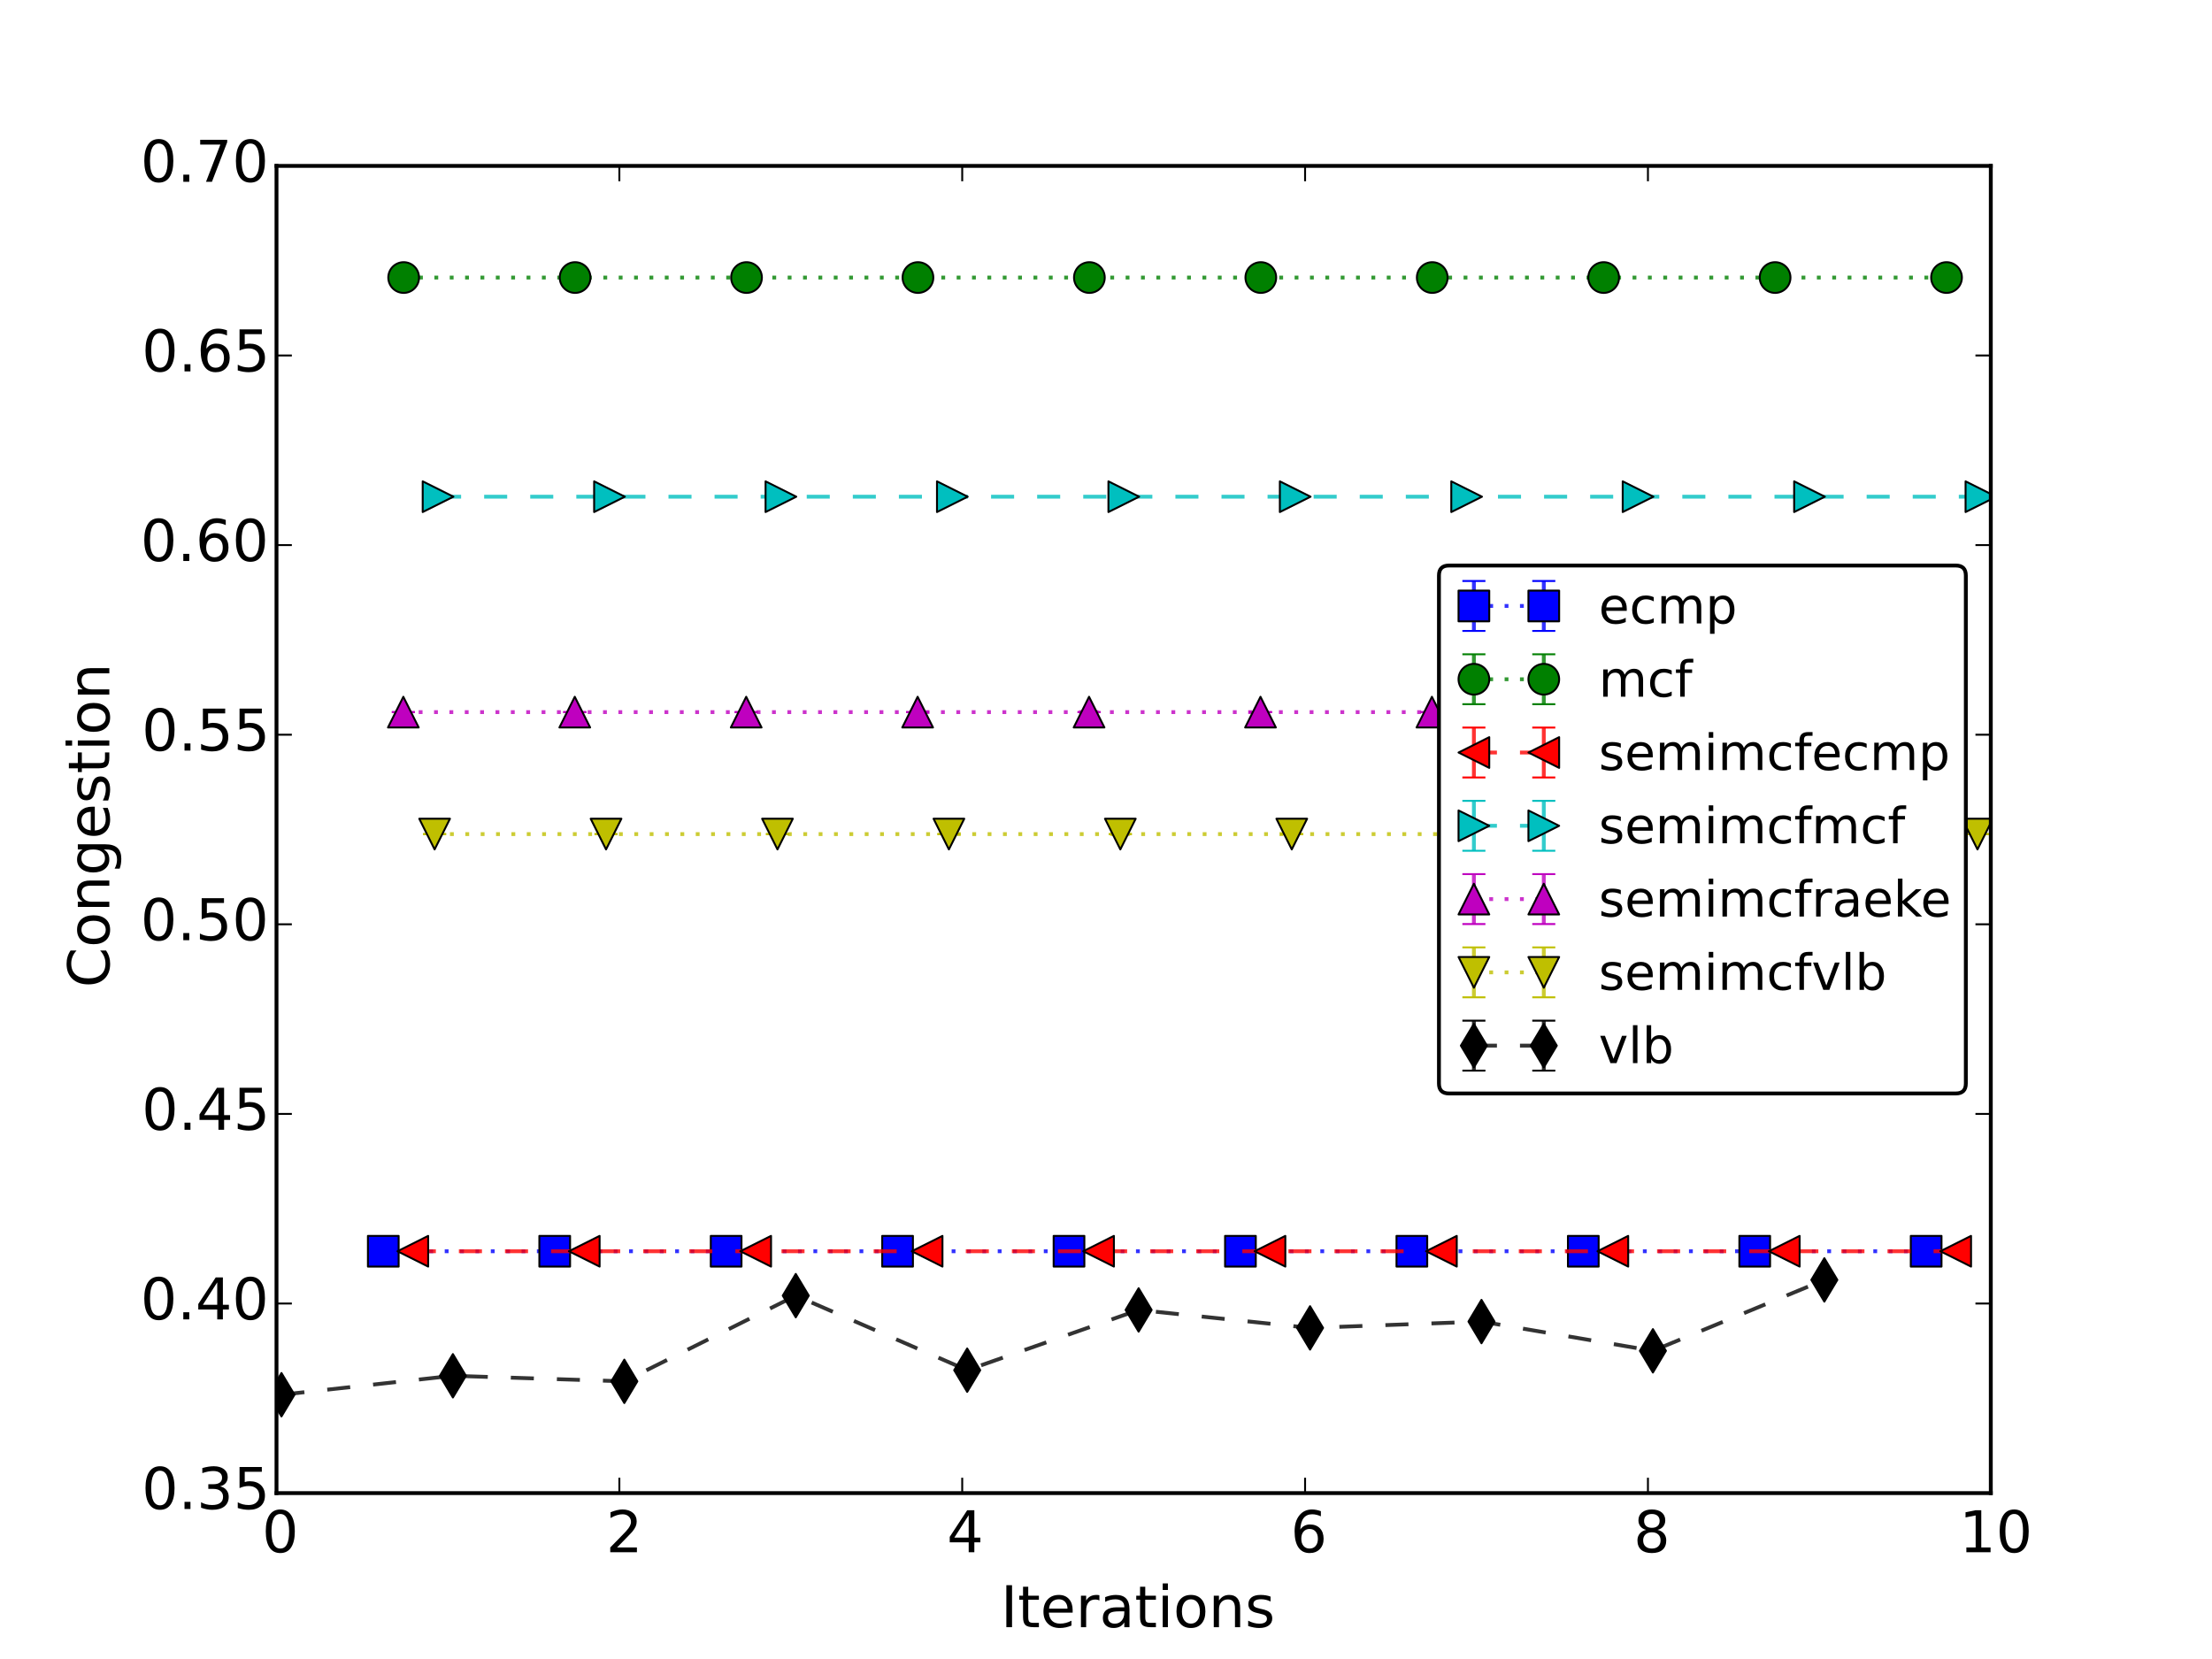 <?xml version="1.0" encoding="utf-8" standalone="no"?>
<!DOCTYPE svg PUBLIC "-//W3C//DTD SVG 1.1//EN"
  "http://www.w3.org/Graphics/SVG/1.1/DTD/svg11.dtd">
<!-- Created with matplotlib (http://matplotlib.org/) -->
<svg height="432pt" version="1.1" viewBox="0 0 576 432" width="576pt" xmlns="http://www.w3.org/2000/svg" xmlns:xlink="http://www.w3.org/1999/xlink">
 <defs>
  <style type="text/css">
*{stroke-linecap:butt;stroke-linejoin:round;}
  </style>
 </defs>
 <g id="figure_1">
  <g id="patch_1">
   <path d="
M0 432
L576 432
L576 0
L0 0
z
" style="fill:#ffffff;"/>
  </g>
  <g id="axes_1">
   <g id="patch_2">
    <path d="
M72 388.8
L518.4 388.8
L518.4 43.2
L72 43.2
z
" style="fill:#ffffff;"/>
   </g>
   <g id="LineCollection_1">
    <path clip-path="url(#p7ff5b81e1d)" d="
M99.806 325.82
L99.806 325.82" style="fill:none;stroke:#0000ff;stroke-opacity:0.8;"/>
    <path clip-path="url(#p7ff5b81e1d)" d="
M144.446 325.82
L144.446 325.82" style="fill:none;stroke:#0000ff;stroke-opacity:0.8;"/>
    <path clip-path="url(#p7ff5b81e1d)" d="
M189.086 325.82
L189.086 325.82" style="fill:none;stroke:#0000ff;stroke-opacity:0.8;"/>
    <path clip-path="url(#p7ff5b81e1d)" d="
M233.726 325.82
L233.726 325.82" style="fill:none;stroke:#0000ff;stroke-opacity:0.8;"/>
    <path clip-path="url(#p7ff5b81e1d)" d="
M278.366 325.82
L278.366 325.82" style="fill:none;stroke:#0000ff;stroke-opacity:0.8;"/>
    <path clip-path="url(#p7ff5b81e1d)" d="
M323.006 325.82
L323.006 325.82" style="fill:none;stroke:#0000ff;stroke-opacity:0.8;"/>
    <path clip-path="url(#p7ff5b81e1d)" d="
M367.646 325.82
L367.646 325.82" style="fill:none;stroke:#0000ff;stroke-opacity:0.8;"/>
    <path clip-path="url(#p7ff5b81e1d)" d="
M412.286 325.82
L412.286 325.82" style="fill:none;stroke:#0000ff;stroke-opacity:0.8;"/>
    <path clip-path="url(#p7ff5b81e1d)" d="
M456.926 325.82
L456.926 325.82" style="fill:none;stroke:#0000ff;stroke-opacity:0.8;"/>
    <path clip-path="url(#p7ff5b81e1d)" d="
M501.566 325.82
L501.566 325.82" style="fill:none;stroke:#0000ff;stroke-opacity:0.8;"/>
   </g>
   <g id="LineCollection_2">
    <path clip-path="url(#p7ff5b81e1d)" d="
M105.113 72.271
L105.113 72.271" style="fill:none;stroke:#008000;stroke-opacity:0.8;"/>
    <path clip-path="url(#p7ff5b81e1d)" d="
M149.753 72.271
L149.753 72.271" style="fill:none;stroke:#008000;stroke-opacity:0.8;"/>
    <path clip-path="url(#p7ff5b81e1d)" d="
M194.393 72.271
L194.393 72.271" style="fill:none;stroke:#008000;stroke-opacity:0.8;"/>
    <path clip-path="url(#p7ff5b81e1d)" d="
M239.033 72.271
L239.033 72.271" style="fill:none;stroke:#008000;stroke-opacity:0.8;"/>
    <path clip-path="url(#p7ff5b81e1d)" d="
M283.673 72.271
L283.673 72.271" style="fill:none;stroke:#008000;stroke-opacity:0.8;"/>
    <path clip-path="url(#p7ff5b81e1d)" d="
M328.313 72.271
L328.313 72.271" style="fill:none;stroke:#008000;stroke-opacity:0.8;"/>
    <path clip-path="url(#p7ff5b81e1d)" d="
M372.953 72.271
L372.953 72.271" style="fill:none;stroke:#008000;stroke-opacity:0.8;"/>
    <path clip-path="url(#p7ff5b81e1d)" d="
M417.593 72.271
L417.593 72.271" style="fill:none;stroke:#008000;stroke-opacity:0.8;"/>
    <path clip-path="url(#p7ff5b81e1d)" d="
M462.233 72.271
L462.233 72.271" style="fill:none;stroke:#008000;stroke-opacity:0.8;"/>
    <path clip-path="url(#p7ff5b81e1d)" d="
M506.873 72.271
L506.873 72.271" style="fill:none;stroke:#008000;stroke-opacity:0.8;"/>
   </g>
   <g id="LineCollection_3">
    <path clip-path="url(#p7ff5b81e1d)" d="
M107.497 325.82
L107.497 325.82" style="fill:none;stroke:#ff0000;stroke-opacity:0.8;"/>
    <path clip-path="url(#p7ff5b81e1d)" d="
M152.137 325.82
L152.137 325.82" style="fill:none;stroke:#ff0000;stroke-opacity:0.8;"/>
    <path clip-path="url(#p7ff5b81e1d)" d="
M196.777 325.82
L196.777 325.82" style="fill:none;stroke:#ff0000;stroke-opacity:0.8;"/>
    <path clip-path="url(#p7ff5b81e1d)" d="
M241.417 325.82
L241.417 325.82" style="fill:none;stroke:#ff0000;stroke-opacity:0.8;"/>
    <path clip-path="url(#p7ff5b81e1d)" d="
M286.057 325.82
L286.057 325.82" style="fill:none;stroke:#ff0000;stroke-opacity:0.8;"/>
    <path clip-path="url(#p7ff5b81e1d)" d="
M330.697 325.82
L330.697 325.82" style="fill:none;stroke:#ff0000;stroke-opacity:0.8;"/>
    <path clip-path="url(#p7ff5b81e1d)" d="
M375.337 325.82
L375.337 325.82" style="fill:none;stroke:#ff0000;stroke-opacity:0.8;"/>
    <path clip-path="url(#p7ff5b81e1d)" d="
M419.977 325.82
L419.977 325.82" style="fill:none;stroke:#ff0000;stroke-opacity:0.8;"/>
    <path clip-path="url(#p7ff5b81e1d)" d="
M464.617 325.82
L464.617 325.82" style="fill:none;stroke:#ff0000;stroke-opacity:0.8;"/>
    <path clip-path="url(#p7ff5b81e1d)" d="
M509.257 325.82
L509.257 325.82" style="fill:none;stroke:#ff0000;stroke-opacity:0.8;"/>
   </g>
   <g id="LineCollection_4">
    <path clip-path="url(#p7ff5b81e1d)" d="
M114.071 129.339
L114.071 129.339" style="fill:none;stroke:#00bfbf;stroke-opacity:0.8;"/>
    <path clip-path="url(#p7ff5b81e1d)" d="
M158.711 129.339
L158.711 129.339" style="fill:none;stroke:#00bfbf;stroke-opacity:0.8;"/>
    <path clip-path="url(#p7ff5b81e1d)" d="
M203.351 129.339
L203.351 129.339" style="fill:none;stroke:#00bfbf;stroke-opacity:0.8;"/>
    <path clip-path="url(#p7ff5b81e1d)" d="
M247.991 129.339
L247.991 129.339" style="fill:none;stroke:#00bfbf;stroke-opacity:0.8;"/>
    <path clip-path="url(#p7ff5b81e1d)" d="
M292.631 129.339
L292.631 129.339" style="fill:none;stroke:#00bfbf;stroke-opacity:0.8;"/>
    <path clip-path="url(#p7ff5b81e1d)" d="
M337.271 129.339
L337.271 129.339" style="fill:none;stroke:#00bfbf;stroke-opacity:0.8;"/>
    <path clip-path="url(#p7ff5b81e1d)" d="
M381.911 129.339
L381.911 129.339" style="fill:none;stroke:#00bfbf;stroke-opacity:0.8;"/>
    <path clip-path="url(#p7ff5b81e1d)" d="
M426.551 129.339
L426.551 129.339" style="fill:none;stroke:#00bfbf;stroke-opacity:0.8;"/>
    <path clip-path="url(#p7ff5b81e1d)" d="
M471.191 129.339
L471.191 129.339" style="fill:none;stroke:#00bfbf;stroke-opacity:0.8;"/>
    <path clip-path="url(#p7ff5b81e1d)" d="
M515.831 129.339
L515.831 129.339" style="fill:none;stroke:#00bfbf;stroke-opacity:0.8;"/>
   </g>
   <g id="LineCollection_5">
    <path clip-path="url(#p7ff5b81e1d)" d="
M105.029 185.434
L105.029 185.434" style="fill:none;stroke:#bf00bf;stroke-opacity:0.8;"/>
    <path clip-path="url(#p7ff5b81e1d)" d="
M149.669 185.434
L149.669 185.434" style="fill:none;stroke:#bf00bf;stroke-opacity:0.8;"/>
    <path clip-path="url(#p7ff5b81e1d)" d="
M194.309 185.434
L194.309 185.434" style="fill:none;stroke:#bf00bf;stroke-opacity:0.8;"/>
    <path clip-path="url(#p7ff5b81e1d)" d="
M238.949 185.434
L238.949 185.434" style="fill:none;stroke:#bf00bf;stroke-opacity:0.8;"/>
    <path clip-path="url(#p7ff5b81e1d)" d="
M283.589 185.434
L283.589 185.434" style="fill:none;stroke:#bf00bf;stroke-opacity:0.8;"/>
    <path clip-path="url(#p7ff5b81e1d)" d="
M328.229 185.434
L328.229 185.434" style="fill:none;stroke:#bf00bf;stroke-opacity:0.8;"/>
    <path clip-path="url(#p7ff5b81e1d)" d="
M372.869 185.434
L372.869 185.434" style="fill:none;stroke:#bf00bf;stroke-opacity:0.8;"/>
    <path clip-path="url(#p7ff5b81e1d)" d="
M417.509 185.434
L417.509 185.434" style="fill:none;stroke:#bf00bf;stroke-opacity:0.8;"/>
    <path clip-path="url(#p7ff5b81e1d)" d="
M462.149 185.434
L462.149 185.434" style="fill:none;stroke:#bf00bf;stroke-opacity:0.8;"/>
    <path clip-path="url(#p7ff5b81e1d)" d="
M506.789 185.434
L506.789 185.434" style="fill:none;stroke:#bf00bf;stroke-opacity:0.8;"/>
   </g>
   <g id="LineCollection_6">
    <path clip-path="url(#p7ff5b81e1d)" d="
M113.173 217.192
L113.173 217.192" style="fill:none;stroke:#bfbf00;stroke-opacity:0.8;"/>
    <path clip-path="url(#p7ff5b81e1d)" d="
M157.813 217.192
L157.813 217.192" style="fill:none;stroke:#bfbf00;stroke-opacity:0.8;"/>
    <path clip-path="url(#p7ff5b81e1d)" d="
M202.453 217.192
L202.453 217.192" style="fill:none;stroke:#bfbf00;stroke-opacity:0.8;"/>
    <path clip-path="url(#p7ff5b81e1d)" d="
M247.093 217.192
L247.093 217.192" style="fill:none;stroke:#bfbf00;stroke-opacity:0.8;"/>
    <path clip-path="url(#p7ff5b81e1d)" d="
M291.733 217.192
L291.733 217.192" style="fill:none;stroke:#bfbf00;stroke-opacity:0.8;"/>
    <path clip-path="url(#p7ff5b81e1d)" d="
M336.373 217.192
L336.373 217.192" style="fill:none;stroke:#bfbf00;stroke-opacity:0.8;"/>
    <path clip-path="url(#p7ff5b81e1d)" d="
M381.013 217.192
L381.013 217.192" style="fill:none;stroke:#bfbf00;stroke-opacity:0.8;"/>
    <path clip-path="url(#p7ff5b81e1d)" d="
M425.653 217.192
L425.653 217.192" style="fill:none;stroke:#bfbf00;stroke-opacity:0.8;"/>
    <path clip-path="url(#p7ff5b81e1d)" d="
M470.293 217.192
L470.293 217.192" style="fill:none;stroke:#bfbf00;stroke-opacity:0.8;"/>
    <path clip-path="url(#p7ff5b81e1d)" d="
M514.933 217.192
L514.933 217.192" style="fill:none;stroke:#bfbf00;stroke-opacity:0.8;"/>
   </g>
   <g id="LineCollection_7">
    <path clip-path="url(#p7ff5b81e1d)" d="
M73.295 363.182
L73.295 363.182" style="fill:none;stroke:#000000;stroke-opacity:0.8;"/>
    <path clip-path="url(#p7ff5b81e1d)" d="
M117.935 358.251
L117.935 358.251" style="fill:none;stroke:#000000;stroke-opacity:0.8;"/>
    <path clip-path="url(#p7ff5b81e1d)" d="
M162.575 359.696
L162.575 359.696" style="fill:none;stroke:#000000;stroke-opacity:0.8;"/>
    <path clip-path="url(#p7ff5b81e1d)" d="
M207.215 337.379
L207.215 337.379" style="fill:none;stroke:#000000;stroke-opacity:0.8;"/>
    <path clip-path="url(#p7ff5b81e1d)" d="
M251.855 356.793
L251.855 356.793" style="fill:none;stroke:#000000;stroke-opacity:0.8;"/>
    <path clip-path="url(#p7ff5b81e1d)" d="
M296.495 341.106
L296.495 341.106" style="fill:none;stroke:#000000;stroke-opacity:0.8;"/>
    <path clip-path="url(#p7ff5b81e1d)" d="
M341.135 345.782
L341.135 345.782" style="fill:none;stroke:#000000;stroke-opacity:0.8;"/>
    <path clip-path="url(#p7ff5b81e1d)" d="
M385.775 344.132
L385.775 344.132" style="fill:none;stroke:#000000;stroke-opacity:0.8;"/>
    <path clip-path="url(#p7ff5b81e1d)" d="
M430.415 351.751
L430.415 351.751" style="fill:none;stroke:#000000;stroke-opacity:0.8;"/>
    <path clip-path="url(#p7ff5b81e1d)" d="
M475.055 333.285
L475.055 333.285" style="fill:none;stroke:#000000;stroke-opacity:0.8;"/>
   </g>
   <g id="line2d_1">
    <defs>
     <path d="
M3 1.83697e-16
L-3 -1.83697e-16" id="m7e34a86f0e" style="stroke:#0000ff;stroke-width:0.5;"/>
    </defs>
    <g clip-path="url(#p7ff5b81e1d)">
     <use style="fill:#0000ff;opacity:0.8;stroke:#0000ff;stroke-width:0.5;" x="99.806" xlink:href="#m7e34a86f0e" y="325.82"/>
     <use style="fill:#0000ff;opacity:0.8;stroke:#0000ff;stroke-width:0.5;" x="144.446" xlink:href="#m7e34a86f0e" y="325.82"/>
     <use style="fill:#0000ff;opacity:0.8;stroke:#0000ff;stroke-width:0.5;" x="189.086" xlink:href="#m7e34a86f0e" y="325.82"/>
     <use style="fill:#0000ff;opacity:0.8;stroke:#0000ff;stroke-width:0.5;" x="233.726" xlink:href="#m7e34a86f0e" y="325.82"/>
     <use style="fill:#0000ff;opacity:0.8;stroke:#0000ff;stroke-width:0.5;" x="278.366" xlink:href="#m7e34a86f0e" y="325.82"/>
     <use style="fill:#0000ff;opacity:0.8;stroke:#0000ff;stroke-width:0.5;" x="323.006" xlink:href="#m7e34a86f0e" y="325.82"/>
     <use style="fill:#0000ff;opacity:0.8;stroke:#0000ff;stroke-width:0.5;" x="367.646" xlink:href="#m7e34a86f0e" y="325.82"/>
     <use style="fill:#0000ff;opacity:0.8;stroke:#0000ff;stroke-width:0.5;" x="412.286" xlink:href="#m7e34a86f0e" y="325.82"/>
     <use style="fill:#0000ff;opacity:0.8;stroke:#0000ff;stroke-width:0.5;" x="456.926" xlink:href="#m7e34a86f0e" y="325.82"/>
     <use style="fill:#0000ff;opacity:0.8;stroke:#0000ff;stroke-width:0.5;" x="501.566" xlink:href="#m7e34a86f0e" y="325.82"/>
    </g>
   </g>
   <g id="line2d_2">
    <g clip-path="url(#p7ff5b81e1d)">
     <use style="fill:#0000ff;opacity:0.8;stroke:#0000ff;stroke-width:0.5;" x="99.806" xlink:href="#m7e34a86f0e" y="325.82"/>
     <use style="fill:#0000ff;opacity:0.8;stroke:#0000ff;stroke-width:0.5;" x="144.446" xlink:href="#m7e34a86f0e" y="325.82"/>
     <use style="fill:#0000ff;opacity:0.8;stroke:#0000ff;stroke-width:0.5;" x="189.086" xlink:href="#m7e34a86f0e" y="325.82"/>
     <use style="fill:#0000ff;opacity:0.8;stroke:#0000ff;stroke-width:0.5;" x="233.726" xlink:href="#m7e34a86f0e" y="325.82"/>
     <use style="fill:#0000ff;opacity:0.8;stroke:#0000ff;stroke-width:0.5;" x="278.366" xlink:href="#m7e34a86f0e" y="325.82"/>
     <use style="fill:#0000ff;opacity:0.8;stroke:#0000ff;stroke-width:0.5;" x="323.006" xlink:href="#m7e34a86f0e" y="325.82"/>
     <use style="fill:#0000ff;opacity:0.8;stroke:#0000ff;stroke-width:0.5;" x="367.646" xlink:href="#m7e34a86f0e" y="325.82"/>
     <use style="fill:#0000ff;opacity:0.8;stroke:#0000ff;stroke-width:0.5;" x="412.286" xlink:href="#m7e34a86f0e" y="325.82"/>
     <use style="fill:#0000ff;opacity:0.8;stroke:#0000ff;stroke-width:0.5;" x="456.926" xlink:href="#m7e34a86f0e" y="325.82"/>
     <use style="fill:#0000ff;opacity:0.8;stroke:#0000ff;stroke-width:0.5;" x="501.566" xlink:href="#m7e34a86f0e" y="325.82"/>
    </g>
   </g>
   <g id="line2d_3">
    <path clip-path="url(#p7ff5b81e1d)" d="
M99.806 325.82
L144.446 325.82
L189.086 325.82
L233.726 325.82
L278.366 325.82
L323.006 325.82
L367.646 325.82
L412.286 325.82
L456.926 325.82
L501.566 325.82" style="fill:none;opacity:0.8;stroke:#0000ff;stroke-dasharray:1,3;stroke-dashoffset:0.0;"/>
    <defs>
     <path d="
M-4 4
L4 4
L4 -4
L-4 -4
z
" id="m9c92c87878" style="stroke:#000000;stroke-linejoin:miter;stroke-width:0.5;"/>
    </defs>
    <g clip-path="url(#p7ff5b81e1d)">
     <use style="fill:#0000ff;opacity:0.8;stroke:#000000;stroke-linejoin:miter;stroke-width:0.5;" x="99.806" xlink:href="#m9c92c87878" y="325.82"/>
     <use style="fill:#0000ff;opacity:0.8;stroke:#000000;stroke-linejoin:miter;stroke-width:0.5;" x="144.446" xlink:href="#m9c92c87878" y="325.82"/>
     <use style="fill:#0000ff;opacity:0.8;stroke:#000000;stroke-linejoin:miter;stroke-width:0.5;" x="189.086" xlink:href="#m9c92c87878" y="325.82"/>
     <use style="fill:#0000ff;opacity:0.8;stroke:#000000;stroke-linejoin:miter;stroke-width:0.5;" x="233.726" xlink:href="#m9c92c87878" y="325.82"/>
     <use style="fill:#0000ff;opacity:0.8;stroke:#000000;stroke-linejoin:miter;stroke-width:0.5;" x="278.366" xlink:href="#m9c92c87878" y="325.82"/>
     <use style="fill:#0000ff;opacity:0.8;stroke:#000000;stroke-linejoin:miter;stroke-width:0.5;" x="323.006" xlink:href="#m9c92c87878" y="325.82"/>
     <use style="fill:#0000ff;opacity:0.8;stroke:#000000;stroke-linejoin:miter;stroke-width:0.5;" x="367.646" xlink:href="#m9c92c87878" y="325.82"/>
     <use style="fill:#0000ff;opacity:0.8;stroke:#000000;stroke-linejoin:miter;stroke-width:0.5;" x="412.286" xlink:href="#m9c92c87878" y="325.82"/>
     <use style="fill:#0000ff;opacity:0.8;stroke:#000000;stroke-linejoin:miter;stroke-width:0.5;" x="456.926" xlink:href="#m9c92c87878" y="325.82"/>
     <use style="fill:#0000ff;opacity:0.8;stroke:#000000;stroke-linejoin:miter;stroke-width:0.5;" x="501.566" xlink:href="#m9c92c87878" y="325.82"/>
    </g>
   </g>
   <g id="line2d_4">
    <defs>
     <path d="
M3 1.83697e-16
L-3 -1.83697e-16" id="mcc9bb5c68e" style="stroke:#008000;stroke-width:0.5;"/>
    </defs>
    <g clip-path="url(#p7ff5b81e1d)">
     <use style="fill:#008000;opacity:0.8;stroke:#008000;stroke-width:0.5;" x="105.113" xlink:href="#mcc9bb5c68e" y="72.271"/>
     <use style="fill:#008000;opacity:0.8;stroke:#008000;stroke-width:0.5;" x="149.753" xlink:href="#mcc9bb5c68e" y="72.271"/>
     <use style="fill:#008000;opacity:0.8;stroke:#008000;stroke-width:0.5;" x="194.393" xlink:href="#mcc9bb5c68e" y="72.271"/>
     <use style="fill:#008000;opacity:0.8;stroke:#008000;stroke-width:0.5;" x="239.033" xlink:href="#mcc9bb5c68e" y="72.271"/>
     <use style="fill:#008000;opacity:0.8;stroke:#008000;stroke-width:0.5;" x="283.673" xlink:href="#mcc9bb5c68e" y="72.271"/>
     <use style="fill:#008000;opacity:0.8;stroke:#008000;stroke-width:0.5;" x="328.313" xlink:href="#mcc9bb5c68e" y="72.271"/>
     <use style="fill:#008000;opacity:0.8;stroke:#008000;stroke-width:0.5;" x="372.953" xlink:href="#mcc9bb5c68e" y="72.271"/>
     <use style="fill:#008000;opacity:0.8;stroke:#008000;stroke-width:0.5;" x="417.593" xlink:href="#mcc9bb5c68e" y="72.271"/>
     <use style="fill:#008000;opacity:0.8;stroke:#008000;stroke-width:0.5;" x="462.233" xlink:href="#mcc9bb5c68e" y="72.271"/>
     <use style="fill:#008000;opacity:0.8;stroke:#008000;stroke-width:0.5;" x="506.873" xlink:href="#mcc9bb5c68e" y="72.271"/>
    </g>
   </g>
   <g id="line2d_5">
    <g clip-path="url(#p7ff5b81e1d)">
     <use style="fill:#008000;opacity:0.8;stroke:#008000;stroke-width:0.5;" x="105.113" xlink:href="#mcc9bb5c68e" y="72.271"/>
     <use style="fill:#008000;opacity:0.8;stroke:#008000;stroke-width:0.5;" x="149.753" xlink:href="#mcc9bb5c68e" y="72.271"/>
     <use style="fill:#008000;opacity:0.8;stroke:#008000;stroke-width:0.5;" x="194.393" xlink:href="#mcc9bb5c68e" y="72.271"/>
     <use style="fill:#008000;opacity:0.8;stroke:#008000;stroke-width:0.5;" x="239.033" xlink:href="#mcc9bb5c68e" y="72.271"/>
     <use style="fill:#008000;opacity:0.8;stroke:#008000;stroke-width:0.5;" x="283.673" xlink:href="#mcc9bb5c68e" y="72.271"/>
     <use style="fill:#008000;opacity:0.8;stroke:#008000;stroke-width:0.5;" x="328.313" xlink:href="#mcc9bb5c68e" y="72.271"/>
     <use style="fill:#008000;opacity:0.8;stroke:#008000;stroke-width:0.5;" x="372.953" xlink:href="#mcc9bb5c68e" y="72.271"/>
     <use style="fill:#008000;opacity:0.8;stroke:#008000;stroke-width:0.5;" x="417.593" xlink:href="#mcc9bb5c68e" y="72.271"/>
     <use style="fill:#008000;opacity:0.8;stroke:#008000;stroke-width:0.5;" x="462.233" xlink:href="#mcc9bb5c68e" y="72.271"/>
     <use style="fill:#008000;opacity:0.8;stroke:#008000;stroke-width:0.5;" x="506.873" xlink:href="#mcc9bb5c68e" y="72.271"/>
    </g>
   </g>
   <g id="line2d_6">
    <path clip-path="url(#p7ff5b81e1d)" d="
M105.113 72.271
L149.753 72.271
L194.393 72.271
L239.033 72.271
L283.673 72.271
L328.313 72.271
L372.953 72.271
L417.593 72.271
L462.233 72.271
L506.873 72.271" style="fill:none;opacity:0.8;stroke:#008000;stroke-dasharray:1,3;stroke-dashoffset:0.0;"/>
    <defs>
     <path d="
M0 4
C1.061 4 2.078 3.579 2.828 2.828
C3.579 2.078 4 1.061 4 0
C4 -1.061 3.579 -2.078 2.828 -2.828
C2.078 -3.579 1.061 -4 0 -4
C-1.061 -4 -2.078 -3.579 -2.828 -2.828
C-3.579 -2.078 -4 -1.061 -4 0
C-4 1.061 -3.579 2.078 -2.828 2.828
C-2.078 3.579 -1.061 4 0 4
z
" id="m27aea1fed0" style="stroke:#000000;stroke-width:0.5;"/>
    </defs>
    <g clip-path="url(#p7ff5b81e1d)">
     <use style="fill:#008000;opacity:0.8;stroke:#000000;stroke-width:0.5;" x="105.113" xlink:href="#m27aea1fed0" y="72.271"/>
     <use style="fill:#008000;opacity:0.8;stroke:#000000;stroke-width:0.5;" x="149.753" xlink:href="#m27aea1fed0" y="72.271"/>
     <use style="fill:#008000;opacity:0.8;stroke:#000000;stroke-width:0.5;" x="194.393" xlink:href="#m27aea1fed0" y="72.271"/>
     <use style="fill:#008000;opacity:0.8;stroke:#000000;stroke-width:0.5;" x="239.033" xlink:href="#m27aea1fed0" y="72.271"/>
     <use style="fill:#008000;opacity:0.8;stroke:#000000;stroke-width:0.5;" x="283.673" xlink:href="#m27aea1fed0" y="72.271"/>
     <use style="fill:#008000;opacity:0.8;stroke:#000000;stroke-width:0.5;" x="328.313" xlink:href="#m27aea1fed0" y="72.271"/>
     <use style="fill:#008000;opacity:0.8;stroke:#000000;stroke-width:0.5;" x="372.953" xlink:href="#m27aea1fed0" y="72.271"/>
     <use style="fill:#008000;opacity:0.8;stroke:#000000;stroke-width:0.5;" x="417.593" xlink:href="#m27aea1fed0" y="72.271"/>
     <use style="fill:#008000;opacity:0.8;stroke:#000000;stroke-width:0.5;" x="462.233" xlink:href="#m27aea1fed0" y="72.271"/>
     <use style="fill:#008000;opacity:0.8;stroke:#000000;stroke-width:0.5;" x="506.873" xlink:href="#m27aea1fed0" y="72.271"/>
    </g>
   </g>
   <g id="line2d_7">
    <defs>
     <path d="
M3 1.83697e-16
L-3 -1.83697e-16" id="m8ce19ad7df" style="stroke:#ff0000;stroke-width:0.5;"/>
    </defs>
    <g clip-path="url(#p7ff5b81e1d)">
     <use style="fill:#ff0000;opacity:0.8;stroke:#ff0000;stroke-width:0.5;" x="107.497" xlink:href="#m8ce19ad7df" y="325.82"/>
     <use style="fill:#ff0000;opacity:0.8;stroke:#ff0000;stroke-width:0.5;" x="152.137" xlink:href="#m8ce19ad7df" y="325.82"/>
     <use style="fill:#ff0000;opacity:0.8;stroke:#ff0000;stroke-width:0.5;" x="196.777" xlink:href="#m8ce19ad7df" y="325.82"/>
     <use style="fill:#ff0000;opacity:0.8;stroke:#ff0000;stroke-width:0.5;" x="241.417" xlink:href="#m8ce19ad7df" y="325.82"/>
     <use style="fill:#ff0000;opacity:0.8;stroke:#ff0000;stroke-width:0.5;" x="286.057" xlink:href="#m8ce19ad7df" y="325.82"/>
     <use style="fill:#ff0000;opacity:0.8;stroke:#ff0000;stroke-width:0.5;" x="330.697" xlink:href="#m8ce19ad7df" y="325.82"/>
     <use style="fill:#ff0000;opacity:0.8;stroke:#ff0000;stroke-width:0.5;" x="375.337" xlink:href="#m8ce19ad7df" y="325.82"/>
     <use style="fill:#ff0000;opacity:0.8;stroke:#ff0000;stroke-width:0.5;" x="419.977" xlink:href="#m8ce19ad7df" y="325.82"/>
     <use style="fill:#ff0000;opacity:0.8;stroke:#ff0000;stroke-width:0.5;" x="464.617" xlink:href="#m8ce19ad7df" y="325.82"/>
     <use style="fill:#ff0000;opacity:0.8;stroke:#ff0000;stroke-width:0.5;" x="509.257" xlink:href="#m8ce19ad7df" y="325.82"/>
    </g>
   </g>
   <g id="line2d_8">
    <g clip-path="url(#p7ff5b81e1d)">
     <use style="fill:#ff0000;opacity:0.8;stroke:#ff0000;stroke-width:0.5;" x="107.497" xlink:href="#m8ce19ad7df" y="325.82"/>
     <use style="fill:#ff0000;opacity:0.8;stroke:#ff0000;stroke-width:0.5;" x="152.137" xlink:href="#m8ce19ad7df" y="325.82"/>
     <use style="fill:#ff0000;opacity:0.8;stroke:#ff0000;stroke-width:0.5;" x="196.777" xlink:href="#m8ce19ad7df" y="325.82"/>
     <use style="fill:#ff0000;opacity:0.8;stroke:#ff0000;stroke-width:0.5;" x="241.417" xlink:href="#m8ce19ad7df" y="325.82"/>
     <use style="fill:#ff0000;opacity:0.8;stroke:#ff0000;stroke-width:0.5;" x="286.057" xlink:href="#m8ce19ad7df" y="325.82"/>
     <use style="fill:#ff0000;opacity:0.8;stroke:#ff0000;stroke-width:0.5;" x="330.697" xlink:href="#m8ce19ad7df" y="325.82"/>
     <use style="fill:#ff0000;opacity:0.8;stroke:#ff0000;stroke-width:0.5;" x="375.337" xlink:href="#m8ce19ad7df" y="325.82"/>
     <use style="fill:#ff0000;opacity:0.8;stroke:#ff0000;stroke-width:0.5;" x="419.977" xlink:href="#m8ce19ad7df" y="325.82"/>
     <use style="fill:#ff0000;opacity:0.8;stroke:#ff0000;stroke-width:0.5;" x="464.617" xlink:href="#m8ce19ad7df" y="325.82"/>
     <use style="fill:#ff0000;opacity:0.8;stroke:#ff0000;stroke-width:0.5;" x="509.257" xlink:href="#m8ce19ad7df" y="325.82"/>
    </g>
   </g>
   <g id="line2d_9">
    <path clip-path="url(#p7ff5b81e1d)" d="
M107.497 325.82
L152.137 325.82
L196.777 325.82
L241.417 325.82
L286.057 325.82
L330.697 325.82
L375.337 325.82
L419.977 325.82
L464.617 325.82
L509.257 325.82" style="fill:none;opacity:0.8;stroke:#ff0000;stroke-dasharray:6,6;stroke-dashoffset:0.0;"/>
    <defs>
     <path d="
M-4 -2.44929e-16
L4 4
L4 -4
z
" id="m91193e0b33" style="stroke:#000000;stroke-linejoin:miter;stroke-width:0.5;"/>
    </defs>
    <g clip-path="url(#p7ff5b81e1d)">
     <use style="fill:#ff0000;opacity:0.8;stroke:#000000;stroke-linejoin:miter;stroke-width:0.5;" x="107.497" xlink:href="#m91193e0b33" y="325.82"/>
     <use style="fill:#ff0000;opacity:0.8;stroke:#000000;stroke-linejoin:miter;stroke-width:0.5;" x="152.137" xlink:href="#m91193e0b33" y="325.82"/>
     <use style="fill:#ff0000;opacity:0.8;stroke:#000000;stroke-linejoin:miter;stroke-width:0.5;" x="196.777" xlink:href="#m91193e0b33" y="325.82"/>
     <use style="fill:#ff0000;opacity:0.8;stroke:#000000;stroke-linejoin:miter;stroke-width:0.5;" x="241.417" xlink:href="#m91193e0b33" y="325.82"/>
     <use style="fill:#ff0000;opacity:0.8;stroke:#000000;stroke-linejoin:miter;stroke-width:0.5;" x="286.057" xlink:href="#m91193e0b33" y="325.82"/>
     <use style="fill:#ff0000;opacity:0.8;stroke:#000000;stroke-linejoin:miter;stroke-width:0.5;" x="330.697" xlink:href="#m91193e0b33" y="325.82"/>
     <use style="fill:#ff0000;opacity:0.8;stroke:#000000;stroke-linejoin:miter;stroke-width:0.5;" x="375.337" xlink:href="#m91193e0b33" y="325.82"/>
     <use style="fill:#ff0000;opacity:0.8;stroke:#000000;stroke-linejoin:miter;stroke-width:0.5;" x="419.977" xlink:href="#m91193e0b33" y="325.82"/>
     <use style="fill:#ff0000;opacity:0.8;stroke:#000000;stroke-linejoin:miter;stroke-width:0.5;" x="464.617" xlink:href="#m91193e0b33" y="325.82"/>
     <use style="fill:#ff0000;opacity:0.8;stroke:#000000;stroke-linejoin:miter;stroke-width:0.5;" x="509.257" xlink:href="#m91193e0b33" y="325.82"/>
    </g>
   </g>
   <g id="line2d_10">
    <defs>
     <path d="
M3 1.83697e-16
L-3 -1.83697e-16" id="m84f23c216e" style="stroke:#00bfbf;stroke-width:0.5;"/>
    </defs>
    <g clip-path="url(#p7ff5b81e1d)">
     <use style="fill:#00bfbf;opacity:0.8;stroke:#00bfbf;stroke-width:0.5;" x="114.071" xlink:href="#m84f23c216e" y="129.339"/>
     <use style="fill:#00bfbf;opacity:0.8;stroke:#00bfbf;stroke-width:0.5;" x="158.711" xlink:href="#m84f23c216e" y="129.339"/>
     <use style="fill:#00bfbf;opacity:0.8;stroke:#00bfbf;stroke-width:0.5;" x="203.351" xlink:href="#m84f23c216e" y="129.339"/>
     <use style="fill:#00bfbf;opacity:0.8;stroke:#00bfbf;stroke-width:0.5;" x="247.991" xlink:href="#m84f23c216e" y="129.339"/>
     <use style="fill:#00bfbf;opacity:0.8;stroke:#00bfbf;stroke-width:0.5;" x="292.631" xlink:href="#m84f23c216e" y="129.339"/>
     <use style="fill:#00bfbf;opacity:0.8;stroke:#00bfbf;stroke-width:0.5;" x="337.271" xlink:href="#m84f23c216e" y="129.339"/>
     <use style="fill:#00bfbf;opacity:0.8;stroke:#00bfbf;stroke-width:0.5;" x="381.911" xlink:href="#m84f23c216e" y="129.339"/>
     <use style="fill:#00bfbf;opacity:0.8;stroke:#00bfbf;stroke-width:0.5;" x="426.551" xlink:href="#m84f23c216e" y="129.339"/>
     <use style="fill:#00bfbf;opacity:0.8;stroke:#00bfbf;stroke-width:0.5;" x="471.191" xlink:href="#m84f23c216e" y="129.339"/>
     <use style="fill:#00bfbf;opacity:0.8;stroke:#00bfbf;stroke-width:0.5;" x="515.831" xlink:href="#m84f23c216e" y="129.339"/>
    </g>
   </g>
   <g id="line2d_11">
    <g clip-path="url(#p7ff5b81e1d)">
     <use style="fill:#00bfbf;opacity:0.8;stroke:#00bfbf;stroke-width:0.5;" x="114.071" xlink:href="#m84f23c216e" y="129.339"/>
     <use style="fill:#00bfbf;opacity:0.8;stroke:#00bfbf;stroke-width:0.5;" x="158.711" xlink:href="#m84f23c216e" y="129.339"/>
     <use style="fill:#00bfbf;opacity:0.8;stroke:#00bfbf;stroke-width:0.5;" x="203.351" xlink:href="#m84f23c216e" y="129.339"/>
     <use style="fill:#00bfbf;opacity:0.8;stroke:#00bfbf;stroke-width:0.5;" x="247.991" xlink:href="#m84f23c216e" y="129.339"/>
     <use style="fill:#00bfbf;opacity:0.8;stroke:#00bfbf;stroke-width:0.5;" x="292.631" xlink:href="#m84f23c216e" y="129.339"/>
     <use style="fill:#00bfbf;opacity:0.8;stroke:#00bfbf;stroke-width:0.5;" x="337.271" xlink:href="#m84f23c216e" y="129.339"/>
     <use style="fill:#00bfbf;opacity:0.8;stroke:#00bfbf;stroke-width:0.5;" x="381.911" xlink:href="#m84f23c216e" y="129.339"/>
     <use style="fill:#00bfbf;opacity:0.8;stroke:#00bfbf;stroke-width:0.5;" x="426.551" xlink:href="#m84f23c216e" y="129.339"/>
     <use style="fill:#00bfbf;opacity:0.8;stroke:#00bfbf;stroke-width:0.5;" x="471.191" xlink:href="#m84f23c216e" y="129.339"/>
     <use style="fill:#00bfbf;opacity:0.8;stroke:#00bfbf;stroke-width:0.5;" x="515.831" xlink:href="#m84f23c216e" y="129.339"/>
    </g>
   </g>
   <g id="line2d_12">
    <path clip-path="url(#p7ff5b81e1d)" d="
M114.071 129.339
L158.711 129.339
L203.351 129.339
L247.991 129.339
L292.631 129.339
L337.271 129.339
L381.911 129.339
L426.551 129.339
L471.191 129.339
L515.831 129.339" style="fill:none;opacity:0.8;stroke:#00bfbf;stroke-dasharray:6,6;stroke-dashoffset:0.0;"/>
    <defs>
     <path d="
M4 7.34788e-16
L-4 -4
L-4 4
z
" id="m9b5c662517" style="stroke:#000000;stroke-linejoin:miter;stroke-width:0.5;"/>
    </defs>
    <g clip-path="url(#p7ff5b81e1d)">
     <use style="fill:#00bfbf;opacity:0.8;stroke:#000000;stroke-linejoin:miter;stroke-width:0.5;" x="114.071" xlink:href="#m9b5c662517" y="129.339"/>
     <use style="fill:#00bfbf;opacity:0.8;stroke:#000000;stroke-linejoin:miter;stroke-width:0.5;" x="158.711" xlink:href="#m9b5c662517" y="129.339"/>
     <use style="fill:#00bfbf;opacity:0.8;stroke:#000000;stroke-linejoin:miter;stroke-width:0.5;" x="203.351" xlink:href="#m9b5c662517" y="129.339"/>
     <use style="fill:#00bfbf;opacity:0.8;stroke:#000000;stroke-linejoin:miter;stroke-width:0.5;" x="247.991" xlink:href="#m9b5c662517" y="129.339"/>
     <use style="fill:#00bfbf;opacity:0.8;stroke:#000000;stroke-linejoin:miter;stroke-width:0.5;" x="292.631" xlink:href="#m9b5c662517" y="129.339"/>
     <use style="fill:#00bfbf;opacity:0.8;stroke:#000000;stroke-linejoin:miter;stroke-width:0.5;" x="337.271" xlink:href="#m9b5c662517" y="129.339"/>
     <use style="fill:#00bfbf;opacity:0.8;stroke:#000000;stroke-linejoin:miter;stroke-width:0.5;" x="381.911" xlink:href="#m9b5c662517" y="129.339"/>
     <use style="fill:#00bfbf;opacity:0.8;stroke:#000000;stroke-linejoin:miter;stroke-width:0.5;" x="426.551" xlink:href="#m9b5c662517" y="129.339"/>
     <use style="fill:#00bfbf;opacity:0.8;stroke:#000000;stroke-linejoin:miter;stroke-width:0.5;" x="471.191" xlink:href="#m9b5c662517" y="129.339"/>
     <use style="fill:#00bfbf;opacity:0.8;stroke:#000000;stroke-linejoin:miter;stroke-width:0.5;" x="515.831" xlink:href="#m9b5c662517" y="129.339"/>
    </g>
   </g>
   <g id="line2d_13">
    <defs>
     <path d="
M3 1.83697e-16
L-3 -1.83697e-16" id="me35f292567" style="stroke:#bf00bf;stroke-width:0.5;"/>
    </defs>
    <g clip-path="url(#p7ff5b81e1d)">
     <use style="fill:#bf00bf;opacity:0.8;stroke:#bf00bf;stroke-width:0.5;" x="105.029" xlink:href="#me35f292567" y="185.434"/>
     <use style="fill:#bf00bf;opacity:0.8;stroke:#bf00bf;stroke-width:0.5;" x="149.669" xlink:href="#me35f292567" y="185.434"/>
     <use style="fill:#bf00bf;opacity:0.8;stroke:#bf00bf;stroke-width:0.5;" x="194.309" xlink:href="#me35f292567" y="185.434"/>
     <use style="fill:#bf00bf;opacity:0.8;stroke:#bf00bf;stroke-width:0.5;" x="238.949" xlink:href="#me35f292567" y="185.434"/>
     <use style="fill:#bf00bf;opacity:0.8;stroke:#bf00bf;stroke-width:0.5;" x="283.589" xlink:href="#me35f292567" y="185.434"/>
     <use style="fill:#bf00bf;opacity:0.8;stroke:#bf00bf;stroke-width:0.5;" x="328.229" xlink:href="#me35f292567" y="185.434"/>
     <use style="fill:#bf00bf;opacity:0.8;stroke:#bf00bf;stroke-width:0.5;" x="372.869" xlink:href="#me35f292567" y="185.434"/>
     <use style="fill:#bf00bf;opacity:0.8;stroke:#bf00bf;stroke-width:0.5;" x="417.509" xlink:href="#me35f292567" y="185.434"/>
     <use style="fill:#bf00bf;opacity:0.8;stroke:#bf00bf;stroke-width:0.5;" x="462.149" xlink:href="#me35f292567" y="185.434"/>
     <use style="fill:#bf00bf;opacity:0.8;stroke:#bf00bf;stroke-width:0.5;" x="506.789" xlink:href="#me35f292567" y="185.434"/>
    </g>
   </g>
   <g id="line2d_14">
    <g clip-path="url(#p7ff5b81e1d)">
     <use style="fill:#bf00bf;opacity:0.8;stroke:#bf00bf;stroke-width:0.5;" x="105.029" xlink:href="#me35f292567" y="185.434"/>
     <use style="fill:#bf00bf;opacity:0.8;stroke:#bf00bf;stroke-width:0.5;" x="149.669" xlink:href="#me35f292567" y="185.434"/>
     <use style="fill:#bf00bf;opacity:0.8;stroke:#bf00bf;stroke-width:0.5;" x="194.309" xlink:href="#me35f292567" y="185.434"/>
     <use style="fill:#bf00bf;opacity:0.8;stroke:#bf00bf;stroke-width:0.5;" x="238.949" xlink:href="#me35f292567" y="185.434"/>
     <use style="fill:#bf00bf;opacity:0.8;stroke:#bf00bf;stroke-width:0.5;" x="283.589" xlink:href="#me35f292567" y="185.434"/>
     <use style="fill:#bf00bf;opacity:0.8;stroke:#bf00bf;stroke-width:0.5;" x="328.229" xlink:href="#me35f292567" y="185.434"/>
     <use style="fill:#bf00bf;opacity:0.8;stroke:#bf00bf;stroke-width:0.5;" x="372.869" xlink:href="#me35f292567" y="185.434"/>
     <use style="fill:#bf00bf;opacity:0.8;stroke:#bf00bf;stroke-width:0.5;" x="417.509" xlink:href="#me35f292567" y="185.434"/>
     <use style="fill:#bf00bf;opacity:0.8;stroke:#bf00bf;stroke-width:0.5;" x="462.149" xlink:href="#me35f292567" y="185.434"/>
     <use style="fill:#bf00bf;opacity:0.8;stroke:#bf00bf;stroke-width:0.5;" x="506.789" xlink:href="#me35f292567" y="185.434"/>
    </g>
   </g>
   <g id="line2d_15">
    <path clip-path="url(#p7ff5b81e1d)" d="
M105.029 185.434
L149.669 185.434
L194.309 185.434
L238.949 185.434
L283.589 185.434
L328.229 185.434
L372.869 185.434
L417.509 185.434
L462.149 185.434
L506.789 185.434" style="fill:none;opacity:0.8;stroke:#bf00bf;stroke-dasharray:1,3;stroke-dashoffset:0.0;"/>
    <defs>
     <path d="
M0 -4
L-4 4
L4 4
z
" id="mbe1f17b484" style="stroke:#000000;stroke-linejoin:miter;stroke-width:0.5;"/>
    </defs>
    <g clip-path="url(#p7ff5b81e1d)">
     <use style="fill:#bf00bf;opacity:0.8;stroke:#000000;stroke-linejoin:miter;stroke-width:0.5;" x="105.029" xlink:href="#mbe1f17b484" y="185.434"/>
     <use style="fill:#bf00bf;opacity:0.8;stroke:#000000;stroke-linejoin:miter;stroke-width:0.5;" x="149.669" xlink:href="#mbe1f17b484" y="185.434"/>
     <use style="fill:#bf00bf;opacity:0.8;stroke:#000000;stroke-linejoin:miter;stroke-width:0.5;" x="194.309" xlink:href="#mbe1f17b484" y="185.434"/>
     <use style="fill:#bf00bf;opacity:0.8;stroke:#000000;stroke-linejoin:miter;stroke-width:0.5;" x="238.949" xlink:href="#mbe1f17b484" y="185.434"/>
     <use style="fill:#bf00bf;opacity:0.8;stroke:#000000;stroke-linejoin:miter;stroke-width:0.5;" x="283.589" xlink:href="#mbe1f17b484" y="185.434"/>
     <use style="fill:#bf00bf;opacity:0.8;stroke:#000000;stroke-linejoin:miter;stroke-width:0.5;" x="328.229" xlink:href="#mbe1f17b484" y="185.434"/>
     <use style="fill:#bf00bf;opacity:0.8;stroke:#000000;stroke-linejoin:miter;stroke-width:0.5;" x="372.869" xlink:href="#mbe1f17b484" y="185.434"/>
     <use style="fill:#bf00bf;opacity:0.8;stroke:#000000;stroke-linejoin:miter;stroke-width:0.5;" x="417.509" xlink:href="#mbe1f17b484" y="185.434"/>
     <use style="fill:#bf00bf;opacity:0.8;stroke:#000000;stroke-linejoin:miter;stroke-width:0.5;" x="462.149" xlink:href="#mbe1f17b484" y="185.434"/>
     <use style="fill:#bf00bf;opacity:0.8;stroke:#000000;stroke-linejoin:miter;stroke-width:0.5;" x="506.789" xlink:href="#mbe1f17b484" y="185.434"/>
    </g>
   </g>
   <g id="line2d_16">
    <defs>
     <path d="
M3 1.83697e-16
L-3 -1.83697e-16" id="m0e0ae0eb0d" style="stroke:#bfbf00;stroke-width:0.5;"/>
    </defs>
    <g clip-path="url(#p7ff5b81e1d)">
     <use style="fill:#bfbf00;opacity:0.8;stroke:#bfbf00;stroke-width:0.5;" x="113.173" xlink:href="#m0e0ae0eb0d" y="217.192"/>
     <use style="fill:#bfbf00;opacity:0.8;stroke:#bfbf00;stroke-width:0.5;" x="157.813" xlink:href="#m0e0ae0eb0d" y="217.192"/>
     <use style="fill:#bfbf00;opacity:0.8;stroke:#bfbf00;stroke-width:0.5;" x="202.453" xlink:href="#m0e0ae0eb0d" y="217.192"/>
     <use style="fill:#bfbf00;opacity:0.8;stroke:#bfbf00;stroke-width:0.5;" x="247.093" xlink:href="#m0e0ae0eb0d" y="217.192"/>
     <use style="fill:#bfbf00;opacity:0.8;stroke:#bfbf00;stroke-width:0.5;" x="291.733" xlink:href="#m0e0ae0eb0d" y="217.192"/>
     <use style="fill:#bfbf00;opacity:0.8;stroke:#bfbf00;stroke-width:0.5;" x="336.373" xlink:href="#m0e0ae0eb0d" y="217.192"/>
     <use style="fill:#bfbf00;opacity:0.8;stroke:#bfbf00;stroke-width:0.5;" x="381.013" xlink:href="#m0e0ae0eb0d" y="217.192"/>
     <use style="fill:#bfbf00;opacity:0.8;stroke:#bfbf00;stroke-width:0.5;" x="425.653" xlink:href="#m0e0ae0eb0d" y="217.192"/>
     <use style="fill:#bfbf00;opacity:0.8;stroke:#bfbf00;stroke-width:0.5;" x="470.293" xlink:href="#m0e0ae0eb0d" y="217.192"/>
     <use style="fill:#bfbf00;opacity:0.8;stroke:#bfbf00;stroke-width:0.5;" x="514.933" xlink:href="#m0e0ae0eb0d" y="217.192"/>
    </g>
   </g>
   <g id="line2d_17">
    <g clip-path="url(#p7ff5b81e1d)">
     <use style="fill:#bfbf00;opacity:0.8;stroke:#bfbf00;stroke-width:0.5;" x="113.173" xlink:href="#m0e0ae0eb0d" y="217.192"/>
     <use style="fill:#bfbf00;opacity:0.8;stroke:#bfbf00;stroke-width:0.5;" x="157.813" xlink:href="#m0e0ae0eb0d" y="217.192"/>
     <use style="fill:#bfbf00;opacity:0.8;stroke:#bfbf00;stroke-width:0.5;" x="202.453" xlink:href="#m0e0ae0eb0d" y="217.192"/>
     <use style="fill:#bfbf00;opacity:0.8;stroke:#bfbf00;stroke-width:0.5;" x="247.093" xlink:href="#m0e0ae0eb0d" y="217.192"/>
     <use style="fill:#bfbf00;opacity:0.8;stroke:#bfbf00;stroke-width:0.5;" x="291.733" xlink:href="#m0e0ae0eb0d" y="217.192"/>
     <use style="fill:#bfbf00;opacity:0.8;stroke:#bfbf00;stroke-width:0.5;" x="336.373" xlink:href="#m0e0ae0eb0d" y="217.192"/>
     <use style="fill:#bfbf00;opacity:0.8;stroke:#bfbf00;stroke-width:0.5;" x="381.013" xlink:href="#m0e0ae0eb0d" y="217.192"/>
     <use style="fill:#bfbf00;opacity:0.8;stroke:#bfbf00;stroke-width:0.5;" x="425.653" xlink:href="#m0e0ae0eb0d" y="217.192"/>
     <use style="fill:#bfbf00;opacity:0.8;stroke:#bfbf00;stroke-width:0.5;" x="470.293" xlink:href="#m0e0ae0eb0d" y="217.192"/>
     <use style="fill:#bfbf00;opacity:0.8;stroke:#bfbf00;stroke-width:0.5;" x="514.933" xlink:href="#m0e0ae0eb0d" y="217.192"/>
    </g>
   </g>
   <g id="line2d_18">
    <path clip-path="url(#p7ff5b81e1d)" d="
M113.173 217.192
L157.813 217.192
L202.453 217.192
L247.093 217.192
L291.733 217.192
L336.373 217.192
L381.013 217.192
L425.653 217.192
L470.293 217.192
L514.933 217.192" style="fill:none;opacity:0.8;stroke:#bfbf00;stroke-dasharray:1,3;stroke-dashoffset:0.0;"/>
    <defs>
     <path d="
M-4.89859e-16 4
L4 -4
L-4 -4
z
" id="m1991cc10d5" style="stroke:#000000;stroke-linejoin:miter;stroke-width:0.5;"/>
    </defs>
    <g clip-path="url(#p7ff5b81e1d)">
     <use style="fill:#bfbf00;opacity:0.8;stroke:#000000;stroke-linejoin:miter;stroke-width:0.5;" x="113.173" xlink:href="#m1991cc10d5" y="217.192"/>
     <use style="fill:#bfbf00;opacity:0.8;stroke:#000000;stroke-linejoin:miter;stroke-width:0.5;" x="157.813" xlink:href="#m1991cc10d5" y="217.192"/>
     <use style="fill:#bfbf00;opacity:0.8;stroke:#000000;stroke-linejoin:miter;stroke-width:0.5;" x="202.453" xlink:href="#m1991cc10d5" y="217.192"/>
     <use style="fill:#bfbf00;opacity:0.8;stroke:#000000;stroke-linejoin:miter;stroke-width:0.5;" x="247.093" xlink:href="#m1991cc10d5" y="217.192"/>
     <use style="fill:#bfbf00;opacity:0.8;stroke:#000000;stroke-linejoin:miter;stroke-width:0.5;" x="291.733" xlink:href="#m1991cc10d5" y="217.192"/>
     <use style="fill:#bfbf00;opacity:0.8;stroke:#000000;stroke-linejoin:miter;stroke-width:0.5;" x="336.373" xlink:href="#m1991cc10d5" y="217.192"/>
     <use style="fill:#bfbf00;opacity:0.8;stroke:#000000;stroke-linejoin:miter;stroke-width:0.5;" x="381.013" xlink:href="#m1991cc10d5" y="217.192"/>
     <use style="fill:#bfbf00;opacity:0.8;stroke:#000000;stroke-linejoin:miter;stroke-width:0.5;" x="425.653" xlink:href="#m1991cc10d5" y="217.192"/>
     <use style="fill:#bfbf00;opacity:0.8;stroke:#000000;stroke-linejoin:miter;stroke-width:0.5;" x="470.293" xlink:href="#m1991cc10d5" y="217.192"/>
     <use style="fill:#bfbf00;opacity:0.8;stroke:#000000;stroke-linejoin:miter;stroke-width:0.5;" x="514.933" xlink:href="#m1991cc10d5" y="217.192"/>
    </g>
   </g>
   <g id="line2d_19">
    <defs>
     <path d="
M3 1.83697e-16
L-3 -1.83697e-16" id="m051b15bd8c" style="stroke:#000000;stroke-width:0.5;"/>
    </defs>
    <g clip-path="url(#p7ff5b81e1d)">
     <use style="opacity:0.8;stroke:#000000;stroke-width:0.5;" x="73.295" xlink:href="#m051b15bd8c" y="363.182"/>
     <use style="opacity:0.8;stroke:#000000;stroke-width:0.5;" x="117.935" xlink:href="#m051b15bd8c" y="358.251"/>
     <use style="opacity:0.8;stroke:#000000;stroke-width:0.5;" x="162.575" xlink:href="#m051b15bd8c" y="359.696"/>
     <use style="opacity:0.8;stroke:#000000;stroke-width:0.5;" x="207.215" xlink:href="#m051b15bd8c" y="337.379"/>
     <use style="opacity:0.8;stroke:#000000;stroke-width:0.5;" x="251.855" xlink:href="#m051b15bd8c" y="356.793"/>
     <use style="opacity:0.8;stroke:#000000;stroke-width:0.5;" x="296.495" xlink:href="#m051b15bd8c" y="341.106"/>
     <use style="opacity:0.8;stroke:#000000;stroke-width:0.5;" x="341.135" xlink:href="#m051b15bd8c" y="345.782"/>
     <use style="opacity:0.8;stroke:#000000;stroke-width:0.5;" x="385.775" xlink:href="#m051b15bd8c" y="344.132"/>
     <use style="opacity:0.8;stroke:#000000;stroke-width:0.5;" x="430.415" xlink:href="#m051b15bd8c" y="351.751"/>
     <use style="opacity:0.8;stroke:#000000;stroke-width:0.5;" x="475.055" xlink:href="#m051b15bd8c" y="333.285"/>
    </g>
   </g>
   <g id="line2d_20">
    <g clip-path="url(#p7ff5b81e1d)">
     <use style="opacity:0.8;stroke:#000000;stroke-width:0.5;" x="73.295" xlink:href="#m051b15bd8c" y="363.182"/>
     <use style="opacity:0.8;stroke:#000000;stroke-width:0.5;" x="117.935" xlink:href="#m051b15bd8c" y="358.251"/>
     <use style="opacity:0.8;stroke:#000000;stroke-width:0.5;" x="162.575" xlink:href="#m051b15bd8c" y="359.696"/>
     <use style="opacity:0.8;stroke:#000000;stroke-width:0.5;" x="207.215" xlink:href="#m051b15bd8c" y="337.379"/>
     <use style="opacity:0.8;stroke:#000000;stroke-width:0.5;" x="251.855" xlink:href="#m051b15bd8c" y="356.793"/>
     <use style="opacity:0.8;stroke:#000000;stroke-width:0.5;" x="296.495" xlink:href="#m051b15bd8c" y="341.106"/>
     <use style="opacity:0.8;stroke:#000000;stroke-width:0.5;" x="341.135" xlink:href="#m051b15bd8c" y="345.782"/>
     <use style="opacity:0.8;stroke:#000000;stroke-width:0.5;" x="385.775" xlink:href="#m051b15bd8c" y="344.132"/>
     <use style="opacity:0.8;stroke:#000000;stroke-width:0.5;" x="430.415" xlink:href="#m051b15bd8c" y="351.751"/>
     <use style="opacity:0.8;stroke:#000000;stroke-width:0.5;" x="475.055" xlink:href="#m051b15bd8c" y="333.285"/>
    </g>
   </g>
   <g id="line2d_21">
    <path clip-path="url(#p7ff5b81e1d)" d="
M73.295 363.182
L117.935 358.251
L162.575 359.696
L207.215 337.379
L251.855 356.793
L296.495 341.106
L341.135 345.782
L385.775 344.132
L430.415 351.751
L475.055 333.285" style="fill:none;opacity:0.8;stroke:#000000;stroke-dasharray:6,6;stroke-dashoffset:0.0;"/>
    <defs>
     <path d="
M-2.66454e-16 5.657
L3.394 0
L1.77636e-16 -5.657
L-3.394 -8.88178e-16
z
" id="m62a462170e" style="stroke:#000000;stroke-linejoin:miter;stroke-width:0.5;"/>
    </defs>
    <g clip-path="url(#p7ff5b81e1d)">
     <use style="opacity:0.8;stroke:#000000;stroke-linejoin:miter;stroke-width:0.5;" x="73.295" xlink:href="#m62a462170e" y="363.182"/>
     <use style="opacity:0.8;stroke:#000000;stroke-linejoin:miter;stroke-width:0.5;" x="117.935" xlink:href="#m62a462170e" y="358.251"/>
     <use style="opacity:0.8;stroke:#000000;stroke-linejoin:miter;stroke-width:0.5;" x="162.575" xlink:href="#m62a462170e" y="359.696"/>
     <use style="opacity:0.8;stroke:#000000;stroke-linejoin:miter;stroke-width:0.5;" x="207.215" xlink:href="#m62a462170e" y="337.379"/>
     <use style="opacity:0.8;stroke:#000000;stroke-linejoin:miter;stroke-width:0.5;" x="251.855" xlink:href="#m62a462170e" y="356.793"/>
     <use style="opacity:0.8;stroke:#000000;stroke-linejoin:miter;stroke-width:0.5;" x="296.495" xlink:href="#m62a462170e" y="341.106"/>
     <use style="opacity:0.8;stroke:#000000;stroke-linejoin:miter;stroke-width:0.5;" x="341.135" xlink:href="#m62a462170e" y="345.782"/>
     <use style="opacity:0.8;stroke:#000000;stroke-linejoin:miter;stroke-width:0.5;" x="385.775" xlink:href="#m62a462170e" y="344.132"/>
     <use style="opacity:0.8;stroke:#000000;stroke-linejoin:miter;stroke-width:0.5;" x="430.415" xlink:href="#m62a462170e" y="351.751"/>
     <use style="opacity:0.8;stroke:#000000;stroke-linejoin:miter;stroke-width:0.5;" x="475.055" xlink:href="#m62a462170e" y="333.285"/>
    </g>
   </g>
   <g id="patch_3">
    <path d="
M72 43.2
L518.4 43.2" style="fill:none;stroke:#000000;stroke-linecap:square;stroke-linejoin:miter;"/>
   </g>
   <g id="patch_4">
    <path d="
M518.4 388.8
L518.4 43.2" style="fill:none;stroke:#000000;stroke-linecap:square;stroke-linejoin:miter;"/>
   </g>
   <g id="patch_5">
    <path d="
M72 388.8
L518.4 388.8" style="fill:none;stroke:#000000;stroke-linecap:square;stroke-linejoin:miter;"/>
   </g>
   <g id="patch_6">
    <path d="
M72 388.8
L72 43.2" style="fill:none;stroke:#000000;stroke-linecap:square;stroke-linejoin:miter;"/>
   </g>
   <g id="matplotlib.axis_1">
    <g id="xtick_1">
     <g id="line2d_22">
      <defs>
       <path d="
M0 0
L0 -4" id="m93b0483c22" style="stroke:#000000;stroke-width:0.5;"/>
      </defs>
      <g>
       <use style="stroke:#000000;stroke-width:0.5;" x="72.0" xlink:href="#m93b0483c22" y="388.8"/>
      </g>
     </g>
     <g id="line2d_23">
      <defs>
       <path d="
M0 0
L0 4" id="m741efc42ff" style="stroke:#000000;stroke-width:0.5;"/>
      </defs>
      <g>
       <use style="stroke:#000000;stroke-width:0.5;" x="72.0" xlink:href="#m741efc42ff" y="43.2"/>
      </g>
     </g>
     <g id="text_1">
      <!-- 0 -->
      <defs>
       <path d="
M31.781 66.406
Q24.172 66.406 20.328 58.906
Q16.5 51.422 16.5 36.375
Q16.5 21.391 20.328 13.891
Q24.172 6.391 31.781 6.391
Q39.453 6.391 43.281 13.891
Q47.125 21.391 47.125 36.375
Q47.125 51.422 43.281 58.906
Q39.453 66.406 31.781 66.406
M31.781 74.219
Q44.047 74.219 50.516 64.516
Q56.984 54.828 56.984 36.375
Q56.984 17.969 50.516 8.266
Q44.047 -1.422 31.781 -1.422
Q19.531 -1.422 13.062 8.266
Q6.594 17.969 6.594 36.375
Q6.594 54.828 13.062 64.516
Q19.531 74.219 31.781 74.219" id="BitstreamVeraSans-Roman-30"/>
      </defs>
      <g transform="translate(68.221 404.198)scale(0.15 -0.15)">
       <use xlink:href="#BitstreamVeraSans-Roman-30"/>
      </g>
     </g>
    </g>
    <g id="xtick_2">
     <g id="line2d_24">
      <g>
       <use style="stroke:#000000;stroke-width:0.5;" x="161.28" xlink:href="#m93b0483c22" y="388.8"/>
      </g>
     </g>
     <g id="line2d_25">
      <g>
       <use style="stroke:#000000;stroke-width:0.5;" x="161.28" xlink:href="#m741efc42ff" y="43.2"/>
      </g>
     </g>
     <g id="text_2">
      <!-- 2 -->
      <defs>
       <path d="
M19.188 8.297
L53.609 8.297
L53.609 0
L7.328 0
L7.328 8.297
Q12.938 14.109 22.625 23.891
Q32.328 33.688 34.812 36.531
Q39.547 41.844 41.422 45.531
Q43.312 49.219 43.312 52.781
Q43.312 58.594 39.234 62.25
Q35.156 65.922 28.609 65.922
Q23.969 65.922 18.812 64.312
Q13.672 62.703 7.812 59.422
L7.812 69.391
Q13.766 71.781 18.938 73
Q24.125 74.219 28.422 74.219
Q39.75 74.219 46.484 68.547
Q53.219 62.891 53.219 53.422
Q53.219 48.922 51.531 44.891
Q49.859 40.875 45.406 35.406
Q44.188 33.984 37.641 27.219
Q31.109 20.453 19.188 8.297" id="BitstreamVeraSans-Roman-32"/>
      </defs>
      <g transform="translate(157.809 404.198)scale(0.15 -0.15)">
       <use xlink:href="#BitstreamVeraSans-Roman-32"/>
      </g>
     </g>
    </g>
    <g id="xtick_3">
     <g id="line2d_26">
      <g>
       <use style="stroke:#000000;stroke-width:0.5;" x="250.56" xlink:href="#m93b0483c22" y="388.8"/>
      </g>
     </g>
     <g id="line2d_27">
      <g>
       <use style="stroke:#000000;stroke-width:0.5;" x="250.56" xlink:href="#m741efc42ff" y="43.2"/>
      </g>
     </g>
     <g id="text_3">
      <!-- 4 -->
      <defs>
       <path d="
M37.797 64.312
L12.891 25.391
L37.797 25.391
z

M35.203 72.906
L47.609 72.906
L47.609 25.391
L58.016 25.391
L58.016 17.188
L47.609 17.188
L47.609 0
L37.797 0
L37.797 17.188
L4.891 17.188
L4.891 26.703
z
" id="BitstreamVeraSans-Roman-34"/>
      </defs>
      <g transform="translate(246.576 404.198)scale(0.15 -0.15)">
       <use xlink:href="#BitstreamVeraSans-Roman-34"/>
      </g>
     </g>
    </g>
    <g id="xtick_4">
     <g id="line2d_28">
      <g>
       <use style="stroke:#000000;stroke-width:0.5;" x="339.84" xlink:href="#m93b0483c22" y="388.8"/>
      </g>
     </g>
     <g id="line2d_29">
      <g>
       <use style="stroke:#000000;stroke-width:0.5;" x="339.84" xlink:href="#m741efc42ff" y="43.2"/>
      </g>
     </g>
     <g id="text_4">
      <!-- 6 -->
      <defs>
       <path d="
M33.016 40.375
Q26.375 40.375 22.484 35.828
Q18.609 31.297 18.609 23.391
Q18.609 15.531 22.484 10.953
Q26.375 6.391 33.016 6.391
Q39.656 6.391 43.531 10.953
Q47.406 15.531 47.406 23.391
Q47.406 31.297 43.531 35.828
Q39.656 40.375 33.016 40.375
M52.594 71.297
L52.594 62.312
Q48.875 64.062 45.094 64.984
Q41.312 65.922 37.594 65.922
Q27.828 65.922 22.672 59.328
Q17.531 52.734 16.797 39.406
Q19.672 43.656 24.016 45.922
Q28.375 48.188 33.594 48.188
Q44.578 48.188 50.953 41.516
Q57.328 34.859 57.328 23.391
Q57.328 12.156 50.688 5.359
Q44.047 -1.422 33.016 -1.422
Q20.359 -1.422 13.672 8.266
Q6.984 17.969 6.984 36.375
Q6.984 53.656 15.188 63.938
Q23.391 74.219 37.203 74.219
Q40.922 74.219 44.703 73.484
Q48.484 72.75 52.594 71.297" id="BitstreamVeraSans-Roman-36"/>
      </defs>
      <g transform="translate(336.064 404.198)scale(0.15 -0.15)">
       <use xlink:href="#BitstreamVeraSans-Roman-36"/>
      </g>
     </g>
    </g>
    <g id="xtick_5">
     <g id="line2d_30">
      <g>
       <use style="stroke:#000000;stroke-width:0.5;" x="429.12" xlink:href="#m93b0483c22" y="388.8"/>
      </g>
     </g>
     <g id="line2d_31">
      <g>
       <use style="stroke:#000000;stroke-width:0.5;" x="429.12" xlink:href="#m741efc42ff" y="43.2"/>
      </g>
     </g>
     <g id="text_5">
      <!-- 8 -->
      <defs>
       <path d="
M31.781 34.625
Q24.75 34.625 20.719 30.859
Q16.703 27.094 16.703 20.516
Q16.703 13.922 20.719 10.156
Q24.75 6.391 31.781 6.391
Q38.812 6.391 42.859 10.172
Q46.922 13.969 46.922 20.516
Q46.922 27.094 42.891 30.859
Q38.875 34.625 31.781 34.625
M21.922 38.812
Q15.578 40.375 12.031 44.719
Q8.5 49.078 8.5 55.328
Q8.5 64.062 14.719 69.141
Q20.953 74.219 31.781 74.219
Q42.672 74.219 48.875 69.141
Q55.078 64.062 55.078 55.328
Q55.078 49.078 51.531 44.719
Q48 40.375 41.703 38.812
Q48.828 37.156 52.797 32.312
Q56.781 27.484 56.781 20.516
Q56.781 9.906 50.312 4.234
Q43.844 -1.422 31.781 -1.422
Q19.734 -1.422 13.25 4.234
Q6.781 9.906 6.781 20.516
Q6.781 27.484 10.781 32.312
Q14.797 37.156 21.922 38.812
M18.312 54.391
Q18.312 48.734 21.844 45.562
Q25.391 42.391 31.781 42.391
Q38.141 42.391 41.719 45.562
Q45.312 48.734 45.312 54.391
Q45.312 60.062 41.719 63.234
Q38.141 66.406 31.781 66.406
Q25.391 66.406 21.844 63.234
Q18.312 60.062 18.312 54.391" id="BitstreamVeraSans-Roman-38"/>
      </defs>
      <g transform="translate(425.37 404.198)scale(0.15 -0.15)">
       <use xlink:href="#BitstreamVeraSans-Roman-38"/>
      </g>
     </g>
    </g>
    <g id="xtick_6">
     <g id="line2d_32">
      <g>
       <use style="stroke:#000000;stroke-width:0.5;" x="518.4" xlink:href="#m93b0483c22" y="388.8"/>
      </g>
     </g>
     <g id="line2d_33">
      <g>
       <use style="stroke:#000000;stroke-width:0.5;" x="518.4" xlink:href="#m741efc42ff" y="43.2"/>
      </g>
     </g>
     <g id="text_6">
      <!-- 10 -->
      <defs>
       <path d="
M12.406 8.297
L28.516 8.297
L28.516 63.922
L10.984 60.406
L10.984 69.391
L28.422 72.906
L38.281 72.906
L38.281 8.297
L54.391 8.297
L54.391 0
L12.406 0
z
" id="BitstreamVeraSans-Roman-31"/>
      </defs>
      <g transform="translate(510.178 404.198)scale(0.15 -0.15)">
       <use xlink:href="#BitstreamVeraSans-Roman-31"/>
       <use x="63.623" xlink:href="#BitstreamVeraSans-Roman-30"/>
      </g>
     </g>
    </g>
    <g id="text_7">
     <!-- Iterations -->
     <defs>
      <path d="
M54.891 33.016
L54.891 0
L45.906 0
L45.906 32.719
Q45.906 40.484 42.875 44.328
Q39.844 48.188 33.797 48.188
Q26.516 48.188 22.312 43.547
Q18.109 38.922 18.109 30.906
L18.109 0
L9.078 0
L9.078 54.688
L18.109 54.688
L18.109 46.188
Q21.344 51.125 25.703 53.562
Q30.078 56 35.797 56
Q45.219 56 50.047 50.172
Q54.891 44.344 54.891 33.016" id="BitstreamVeraSans-Roman-6e"/>
      <path d="
M41.109 46.297
Q39.594 47.172 37.812 47.578
Q36.031 48 33.891 48
Q26.266 48 22.188 43.047
Q18.109 38.094 18.109 28.812
L18.109 0
L9.078 0
L9.078 54.688
L18.109 54.688
L18.109 46.188
Q20.953 51.172 25.484 53.578
Q30.031 56 36.531 56
Q37.453 56 38.578 55.875
Q39.703 55.766 41.062 55.516
z
" id="BitstreamVeraSans-Roman-72"/>
      <path d="
M30.609 48.391
Q23.391 48.391 19.188 42.75
Q14.984 37.109 14.984 27.297
Q14.984 17.484 19.156 11.844
Q23.344 6.203 30.609 6.203
Q37.797 6.203 41.984 11.859
Q46.188 17.531 46.188 27.297
Q46.188 37.016 41.984 42.703
Q37.797 48.391 30.609 48.391
M30.609 56
Q42.328 56 49.016 48.375
Q55.719 40.766 55.719 27.297
Q55.719 13.875 49.016 6.219
Q42.328 -1.422 30.609 -1.422
Q18.844 -1.422 12.172 6.219
Q5.516 13.875 5.516 27.297
Q5.516 40.766 12.172 48.375
Q18.844 56 30.609 56" id="BitstreamVeraSans-Roman-6f"/>
      <path d="
M9.422 54.688
L18.406 54.688
L18.406 0
L9.422 0
z

M9.422 75.984
L18.406 75.984
L18.406 64.594
L9.422 64.594
z
" id="BitstreamVeraSans-Roman-69"/>
      <path d="
M56.203 29.594
L56.203 25.203
L14.891 25.203
Q15.484 15.922 20.484 11.062
Q25.484 6.203 34.422 6.203
Q39.594 6.203 44.453 7.469
Q49.312 8.734 54.109 11.281
L54.109 2.781
Q49.266 0.734 44.188 -0.344
Q39.109 -1.422 33.891 -1.422
Q20.797 -1.422 13.156 6.188
Q5.516 13.812 5.516 26.812
Q5.516 40.234 12.766 48.109
Q20.016 56 32.328 56
Q43.359 56 49.781 48.891
Q56.203 41.797 56.203 29.594
M47.219 32.234
Q47.125 39.594 43.094 43.984
Q39.062 48.391 32.422 48.391
Q24.906 48.391 20.391 44.141
Q15.875 39.891 15.188 32.172
z
" id="BitstreamVeraSans-Roman-65"/>
      <path d="
M18.312 70.219
L18.312 54.688
L36.812 54.688
L36.812 47.703
L18.312 47.703
L18.312 18.016
Q18.312 11.328 20.141 9.422
Q21.969 7.516 27.594 7.516
L36.812 7.516
L36.812 0
L27.594 0
Q17.188 0 13.234 3.875
Q9.281 7.766 9.281 18.016
L9.281 47.703
L2.688 47.703
L2.688 54.688
L9.281 54.688
L9.281 70.219
z
" id="BitstreamVeraSans-Roman-74"/>
      <path d="
M34.281 27.484
Q23.391 27.484 19.188 25
Q14.984 22.516 14.984 16.5
Q14.984 11.719 18.141 8.906
Q21.297 6.109 26.703 6.109
Q34.188 6.109 38.703 11.406
Q43.219 16.703 43.219 25.484
L43.219 27.484
z

M52.203 31.203
L52.203 0
L43.219 0
L43.219 8.297
Q40.141 3.328 35.547 0.953
Q30.953 -1.422 24.312 -1.422
Q15.922 -1.422 10.953 3.297
Q6 8.016 6 15.922
Q6 25.141 12.172 29.828
Q18.359 34.516 30.609 34.516
L43.219 34.516
L43.219 35.406
Q43.219 41.609 39.141 45
Q35.062 48.391 27.688 48.391
Q23 48.391 18.547 47.266
Q14.109 46.141 10.016 43.891
L10.016 52.203
Q14.938 54.109 19.578 55.047
Q24.219 56 28.609 56
Q40.484 56 46.344 49.844
Q52.203 43.703 52.203 31.203" id="BitstreamVeraSans-Roman-61"/>
      <path d="
M44.281 53.078
L44.281 44.578
Q40.484 46.531 36.375 47.5
Q32.281 48.484 27.875 48.484
Q21.188 48.484 17.844 46.438
Q14.5 44.391 14.5 40.281
Q14.5 37.156 16.891 35.375
Q19.281 33.594 26.516 31.984
L29.594 31.297
Q39.156 29.25 43.188 25.516
Q47.219 21.781 47.219 15.094
Q47.219 7.469 41.188 3.016
Q35.156 -1.422 24.609 -1.422
Q20.219 -1.422 15.453 -0.562
Q10.688 0.297 5.422 2
L5.422 11.281
Q10.406 8.688 15.234 7.391
Q20.062 6.109 24.812 6.109
Q31.156 6.109 34.562 8.281
Q37.984 10.453 37.984 14.406
Q37.984 18.062 35.516 20.016
Q33.062 21.969 24.703 23.781
L21.578 24.516
Q13.234 26.266 9.516 29.906
Q5.812 33.547 5.812 39.891
Q5.812 47.609 11.281 51.797
Q16.75 56 26.812 56
Q31.781 56 36.172 55.266
Q40.578 54.547 44.281 53.078" id="BitstreamVeraSans-Roman-73"/>
      <path d="
M9.812 72.906
L19.672 72.906
L19.672 0
L9.812 0
z
" id="BitstreamVeraSans-Roman-49"/>
     </defs>
     <g transform="translate(260.582 423.715)scale(0.15 -0.15)">
      <use xlink:href="#BitstreamVeraSans-Roman-49"/>
      <use x="29.492" xlink:href="#BitstreamVeraSans-Roman-74"/>
      <use x="68.701" xlink:href="#BitstreamVeraSans-Roman-65"/>
      <use x="130.225" xlink:href="#BitstreamVeraSans-Roman-72"/>
      <use x="171.338" xlink:href="#BitstreamVeraSans-Roman-61"/>
      <use x="232.617" xlink:href="#BitstreamVeraSans-Roman-74"/>
      <use x="271.826" xlink:href="#BitstreamVeraSans-Roman-69"/>
      <use x="299.609" xlink:href="#BitstreamVeraSans-Roman-6f"/>
      <use x="360.791" xlink:href="#BitstreamVeraSans-Roman-6e"/>
      <use x="424.17" xlink:href="#BitstreamVeraSans-Roman-73"/>
     </g>
    </g>
   </g>
   <g id="matplotlib.axis_2">
    <g id="ytick_1">
     <g id="line2d_34">
      <defs>
       <path d="
M0 0
L4 0" id="m728421d6d4" style="stroke:#000000;stroke-width:0.5;"/>
      </defs>
      <g>
       <use style="stroke:#000000;stroke-width:0.5;" x="72.0" xlink:href="#m728421d6d4" y="388.8"/>
      </g>
     </g>
     <g id="line2d_35">
      <defs>
       <path d="
M0 0
L-4 0" id="mcb0005524f" style="stroke:#000000;stroke-width:0.5;"/>
      </defs>
      <g>
       <use style="stroke:#000000;stroke-width:0.5;" x="518.4" xlink:href="#mcb0005524f" y="388.8"/>
      </g>
     </g>
     <g id="text_8">
      <!-- 0.35 -->
      <defs>
       <path d="
M40.578 39.312
Q47.656 37.797 51.625 33
Q55.609 28.219 55.609 21.188
Q55.609 10.406 48.188 4.484
Q40.766 -1.422 27.094 -1.422
Q22.516 -1.422 17.656 -0.516
Q12.797 0.391 7.625 2.203
L7.625 11.719
Q11.719 9.328 16.594 8.109
Q21.484 6.891 26.812 6.891
Q36.078 6.891 40.938 10.547
Q45.797 14.203 45.797 21.188
Q45.797 27.641 41.281 31.266
Q36.766 34.906 28.719 34.906
L20.219 34.906
L20.219 43.016
L29.109 43.016
Q36.375 43.016 40.234 45.922
Q44.094 48.828 44.094 54.297
Q44.094 59.906 40.109 62.906
Q36.141 65.922 28.719 65.922
Q24.656 65.922 20.016 65.031
Q15.375 64.156 9.812 62.312
L9.812 71.094
Q15.438 72.656 20.344 73.438
Q25.25 74.219 29.594 74.219
Q40.828 74.219 47.359 69.109
Q53.906 64.016 53.906 55.328
Q53.906 49.266 50.438 45.094
Q46.969 40.922 40.578 39.312" id="BitstreamVeraSans-Roman-33"/>
       <path d="
M10.688 12.406
L21 12.406
L21 0
L10.688 0
z
" id="BitstreamVeraSans-Roman-2e"/>
       <path d="
M10.797 72.906
L49.516 72.906
L49.516 64.594
L19.828 64.594
L19.828 46.734
Q21.969 47.469 24.109 47.828
Q26.266 48.188 28.422 48.188
Q40.625 48.188 47.75 41.5
Q54.891 34.812 54.891 23.391
Q54.891 11.625 47.562 5.094
Q40.234 -1.422 26.906 -1.422
Q22.312 -1.422 17.547 -0.641
Q12.797 0.141 7.719 1.703
L7.719 11.625
Q12.109 9.234 16.797 8.062
Q21.484 6.891 26.703 6.891
Q35.156 6.891 40.078 11.328
Q45.016 15.766 45.016 23.391
Q45.016 31 40.078 35.438
Q35.156 39.891 26.703 39.891
Q22.75 39.891 18.812 39.016
Q14.891 38.141 10.797 36.281
z
" id="BitstreamVeraSans-Roman-35"/>
      </defs>
      <g transform="translate(36.901 392.939)scale(0.15 -0.15)">
       <use xlink:href="#BitstreamVeraSans-Roman-30"/>
       <use x="63.623" xlink:href="#BitstreamVeraSans-Roman-2e"/>
       <use x="95.41" xlink:href="#BitstreamVeraSans-Roman-33"/>
       <use x="159.033" xlink:href="#BitstreamVeraSans-Roman-35"/>
      </g>
     </g>
    </g>
    <g id="ytick_2">
     <g id="line2d_36">
      <g>
       <use style="stroke:#000000;stroke-width:0.5;" x="72.0" xlink:href="#m728421d6d4" y="339.429"/>
      </g>
     </g>
     <g id="line2d_37">
      <g>
       <use style="stroke:#000000;stroke-width:0.5;" x="518.4" xlink:href="#mcb0005524f" y="339.429"/>
      </g>
     </g>
     <g id="text_9">
      <!-- 0.40 -->
      <g transform="translate(36.587 343.568)scale(0.15 -0.15)">
       <use xlink:href="#BitstreamVeraSans-Roman-30"/>
       <use x="63.623" xlink:href="#BitstreamVeraSans-Roman-2e"/>
       <use x="95.41" xlink:href="#BitstreamVeraSans-Roman-34"/>
       <use x="159.033" xlink:href="#BitstreamVeraSans-Roman-30"/>
      </g>
     </g>
    </g>
    <g id="ytick_3">
     <g id="line2d_38">
      <g>
       <use style="stroke:#000000;stroke-width:0.5;" x="72.0" xlink:href="#m728421d6d4" y="290.057"/>
      </g>
     </g>
     <g id="line2d_39">
      <g>
       <use style="stroke:#000000;stroke-width:0.5;" x="518.4" xlink:href="#mcb0005524f" y="290.057"/>
      </g>
     </g>
     <g id="text_10">
      <!-- 0.45 -->
      <g transform="translate(36.901 294.196)scale(0.15 -0.15)">
       <use xlink:href="#BitstreamVeraSans-Roman-30"/>
       <use x="63.623" xlink:href="#BitstreamVeraSans-Roman-2e"/>
       <use x="95.41" xlink:href="#BitstreamVeraSans-Roman-34"/>
       <use x="159.033" xlink:href="#BitstreamVeraSans-Roman-35"/>
      </g>
     </g>
    </g>
    <g id="ytick_4">
     <g id="line2d_40">
      <g>
       <use style="stroke:#000000;stroke-width:0.5;" x="72.0" xlink:href="#m728421d6d4" y="240.686"/>
      </g>
     </g>
     <g id="line2d_41">
      <g>
       <use style="stroke:#000000;stroke-width:0.5;" x="518.4" xlink:href="#mcb0005524f" y="240.686"/>
      </g>
     </g>
     <g id="text_11">
      <!-- 0.50 -->
      <g transform="translate(36.587 244.825)scale(0.15 -0.15)">
       <use xlink:href="#BitstreamVeraSans-Roman-30"/>
       <use x="63.623" xlink:href="#BitstreamVeraSans-Roman-2e"/>
       <use x="95.41" xlink:href="#BitstreamVeraSans-Roman-35"/>
       <use x="159.033" xlink:href="#BitstreamVeraSans-Roman-30"/>
      </g>
     </g>
    </g>
    <g id="ytick_5">
     <g id="line2d_42">
      <g>
       <use style="stroke:#000000;stroke-width:0.5;" x="72.0" xlink:href="#m728421d6d4" y="191.314"/>
      </g>
     </g>
     <g id="line2d_43">
      <g>
       <use style="stroke:#000000;stroke-width:0.5;" x="518.4" xlink:href="#mcb0005524f" y="191.314"/>
      </g>
     </g>
     <g id="text_12">
      <!-- 0.55 -->
      <g transform="translate(36.901 195.453)scale(0.15 -0.15)">
       <use xlink:href="#BitstreamVeraSans-Roman-30"/>
       <use x="63.623" xlink:href="#BitstreamVeraSans-Roman-2e"/>
       <use x="95.41" xlink:href="#BitstreamVeraSans-Roman-35"/>
       <use x="159.033" xlink:href="#BitstreamVeraSans-Roman-35"/>
      </g>
     </g>
    </g>
    <g id="ytick_6">
     <g id="line2d_44">
      <g>
       <use style="stroke:#000000;stroke-width:0.5;" x="72.0" xlink:href="#m728421d6d4" y="141.943"/>
      </g>
     </g>
     <g id="line2d_45">
      <g>
       <use style="stroke:#000000;stroke-width:0.5;" x="518.4" xlink:href="#mcb0005524f" y="141.943"/>
      </g>
     </g>
     <g id="text_13">
      <!-- 0.60 -->
      <g transform="translate(36.587 146.082)scale(0.15 -0.15)">
       <use xlink:href="#BitstreamVeraSans-Roman-30"/>
       <use x="63.623" xlink:href="#BitstreamVeraSans-Roman-2e"/>
       <use x="95.41" xlink:href="#BitstreamVeraSans-Roman-36"/>
       <use x="159.033" xlink:href="#BitstreamVeraSans-Roman-30"/>
      </g>
     </g>
    </g>
    <g id="ytick_7">
     <g id="line2d_46">
      <g>
       <use style="stroke:#000000;stroke-width:0.5;" x="72.0" xlink:href="#m728421d6d4" y="92.571"/>
      </g>
     </g>
     <g id="line2d_47">
      <g>
       <use style="stroke:#000000;stroke-width:0.5;" x="518.4" xlink:href="#mcb0005524f" y="92.571"/>
      </g>
     </g>
     <g id="text_14">
      <!-- 0.65 -->
      <g transform="translate(36.901 96.71)scale(0.15 -0.15)">
       <use xlink:href="#BitstreamVeraSans-Roman-30"/>
       <use x="63.623" xlink:href="#BitstreamVeraSans-Roman-2e"/>
       <use x="95.41" xlink:href="#BitstreamVeraSans-Roman-36"/>
       <use x="159.033" xlink:href="#BitstreamVeraSans-Roman-35"/>
      </g>
     </g>
    </g>
    <g id="ytick_8">
     <g id="line2d_48">
      <g>
       <use style="stroke:#000000;stroke-width:0.5;" x="72.0" xlink:href="#m728421d6d4" y="43.2"/>
      </g>
     </g>
     <g id="line2d_49">
      <g>
       <use style="stroke:#000000;stroke-width:0.5;" x="518.4" xlink:href="#mcb0005524f" y="43.2"/>
      </g>
     </g>
     <g id="text_15">
      <!-- 0.70 -->
      <defs>
       <path d="
M8.203 72.906
L55.078 72.906
L55.078 68.703
L28.609 0
L18.312 0
L43.219 64.594
L8.203 64.594
z
" id="BitstreamVeraSans-Roman-37"/>
      </defs>
      <g transform="translate(36.587 47.339)scale(0.15 -0.15)">
       <use xlink:href="#BitstreamVeraSans-Roman-30"/>
       <use x="63.623" xlink:href="#BitstreamVeraSans-Roman-2e"/>
       <use x="95.41" xlink:href="#BitstreamVeraSans-Roman-37"/>
       <use x="159.033" xlink:href="#BitstreamVeraSans-Roman-30"/>
      </g>
     </g>
    </g>
    <g id="text_16">
     <!-- Congestion -->
     <defs>
      <path d="
M45.406 27.984
Q45.406 37.75 41.375 43.109
Q37.359 48.484 30.078 48.484
Q22.859 48.484 18.828 43.109
Q14.797 37.75 14.797 27.984
Q14.797 18.266 18.828 12.891
Q22.859 7.516 30.078 7.516
Q37.359 7.516 41.375 12.891
Q45.406 18.266 45.406 27.984
M54.391 6.781
Q54.391 -7.172 48.188 -13.984
Q42 -20.797 29.203 -20.797
Q24.469 -20.797 20.266 -20.094
Q16.062 -19.391 12.109 -17.922
L12.109 -9.188
Q16.062 -11.328 19.922 -12.344
Q23.781 -13.375 27.781 -13.375
Q36.625 -13.375 41.016 -8.766
Q45.406 -4.156 45.406 5.172
L45.406 9.625
Q42.625 4.781 38.281 2.391
Q33.938 0 27.875 0
Q17.828 0 11.672 7.656
Q5.516 15.328 5.516 27.984
Q5.516 40.672 11.672 48.328
Q17.828 56 27.875 56
Q33.938 56 38.281 53.609
Q42.625 51.219 45.406 46.391
L45.406 54.688
L54.391 54.688
z
" id="BitstreamVeraSans-Roman-67"/>
      <path d="
M64.406 67.281
L64.406 56.891
Q59.422 61.531 53.781 63.812
Q48.141 66.109 41.797 66.109
Q29.297 66.109 22.656 58.469
Q16.016 50.828 16.016 36.375
Q16.016 21.969 22.656 14.328
Q29.297 6.688 41.797 6.688
Q48.141 6.688 53.781 8.984
Q59.422 11.281 64.406 15.922
L64.406 5.609
Q59.234 2.094 53.438 0.328
Q47.656 -1.422 41.219 -1.422
Q24.656 -1.422 15.125 8.703
Q5.609 18.844 5.609 36.375
Q5.609 53.953 15.125 64.078
Q24.656 74.219 41.219 74.219
Q47.75 74.219 53.531 72.484
Q59.328 70.75 64.406 67.281" id="BitstreamVeraSans-Roman-43"/>
     </defs>
     <g transform="translate(28.467 257.171)rotate(-90.0)scale(0.15 -0.15)">
      <use xlink:href="#BitstreamVeraSans-Roman-43"/>
      <use x="69.824" xlink:href="#BitstreamVeraSans-Roman-6f"/>
      <use x="131.006" xlink:href="#BitstreamVeraSans-Roman-6e"/>
      <use x="194.385" xlink:href="#BitstreamVeraSans-Roman-67"/>
      <use x="257.861" xlink:href="#BitstreamVeraSans-Roman-65"/>
      <use x="319.385" xlink:href="#BitstreamVeraSans-Roman-73"/>
      <use x="371.484" xlink:href="#BitstreamVeraSans-Roman-74"/>
      <use x="410.693" xlink:href="#BitstreamVeraSans-Roman-69"/>
      <use x="438.477" xlink:href="#BitstreamVeraSans-Roman-6f"/>
      <use x="499.658" xlink:href="#BitstreamVeraSans-Roman-6e"/>
     </g>
    </g>
   </g>
   <g id="legend_1">
    <g id="patch_7">
     <path d="
M377.299 284.735
L509.3 284.735
Q511.9 284.735 511.9 282.135
L511.9 149.865
Q511.9 147.265 509.3 147.265
L377.299 147.265
Q374.699 147.265 374.699 149.865
L374.699 282.135
Q374.699 284.735 377.299 284.735
z
" style="fill:#ffffff;stroke:#000000;stroke-linejoin:miter;"/>
    </g>
    <g id="LineCollection_8">
     <path d="
M383.799 164.292
L383.799 151.292" style="fill:none;stroke:#0000ff;stroke-opacity:0.8;"/>
     <path d="
M401.999 164.292
L401.999 151.292" style="fill:none;stroke:#0000ff;stroke-opacity:0.8;"/>
    </g>
    <g id="line2d_50">
     <g>
      <use style="fill:#0000ff;opacity:0.8;stroke:#0000ff;stroke-width:0.5;" x="383.799" xlink:href="#m7e34a86f0e" y="164.292"/>
      <use style="fill:#0000ff;opacity:0.8;stroke:#0000ff;stroke-width:0.5;" x="401.999" xlink:href="#m7e34a86f0e" y="164.292"/>
     </g>
    </g>
    <g id="line2d_51">
     <g>
      <use style="fill:#0000ff;opacity:0.8;stroke:#0000ff;stroke-width:0.5;" x="383.799" xlink:href="#m7e34a86f0e" y="151.292"/>
      <use style="fill:#0000ff;opacity:0.8;stroke:#0000ff;stroke-width:0.5;" x="401.999" xlink:href="#m7e34a86f0e" y="151.292"/>
     </g>
    </g>
    <g id="line2d_52">
     <path d="
M383.799 157.792
L401.999 157.792" style="fill:none;opacity:0.8;stroke:#0000ff;stroke-dasharray:1,3;stroke-dashoffset:0.0;"/>
    </g>
    <g id="line2d_53">
     <g>
      <use style="fill:#0000ff;opacity:0.8;stroke:#000000;stroke-linejoin:miter;stroke-width:0.5;" x="383.799" xlink:href="#m9c92c87878" y="157.792"/>
      <use style="fill:#0000ff;opacity:0.8;stroke:#000000;stroke-linejoin:miter;stroke-width:0.5;" x="401.999" xlink:href="#m9c92c87878" y="157.792"/>
     </g>
    </g>
    <g id="text_17">
     <!-- ecmp -->
     <defs>
      <path d="
M52 44.188
Q55.375 50.25 60.062 53.125
Q64.75 56 71.094 56
Q79.641 56 84.281 50.016
Q88.922 44.047 88.922 33.016
L88.922 0
L79.891 0
L79.891 32.719
Q79.891 40.578 77.094 44.375
Q74.312 48.188 68.609 48.188
Q61.625 48.188 57.562 43.547
Q53.516 38.922 53.516 30.906
L53.516 0
L44.484 0
L44.484 32.719
Q44.484 40.625 41.703 44.406
Q38.922 48.188 33.109 48.188
Q26.219 48.188 22.156 43.531
Q18.109 38.875 18.109 30.906
L18.109 0
L9.078 0
L9.078 54.688
L18.109 54.688
L18.109 46.188
Q21.188 51.219 25.484 53.609
Q29.781 56 35.688 56
Q41.656 56 45.828 52.969
Q50 49.953 52 44.188" id="BitstreamVeraSans-Roman-6d"/>
      <path d="
M18.109 8.203
L18.109 -20.797
L9.078 -20.797
L9.078 54.688
L18.109 54.688
L18.109 46.391
Q20.953 51.266 25.266 53.625
Q29.594 56 35.594 56
Q45.562 56 51.781 48.094
Q58.016 40.188 58.016 27.297
Q58.016 14.406 51.781 6.484
Q45.562 -1.422 35.594 -1.422
Q29.594 -1.422 25.266 0.953
Q20.953 3.328 18.109 8.203
M48.688 27.297
Q48.688 37.203 44.609 42.844
Q40.531 48.484 33.406 48.484
Q26.266 48.484 22.188 42.844
Q18.109 37.203 18.109 27.297
Q18.109 17.391 22.188 11.75
Q26.266 6.109 33.406 6.109
Q40.531 6.109 44.609 11.75
Q48.688 17.391 48.688 27.297" id="BitstreamVeraSans-Roman-70"/>
      <path d="
M48.781 52.594
L48.781 44.188
Q44.969 46.297 41.141 47.344
Q37.312 48.391 33.406 48.391
Q24.656 48.391 19.812 42.844
Q14.984 37.312 14.984 27.297
Q14.984 17.281 19.812 11.734
Q24.656 6.203 33.406 6.203
Q37.312 6.203 41.141 7.25
Q44.969 8.297 48.781 10.406
L48.781 2.094
Q45.016 0.344 40.984 -0.531
Q36.969 -1.422 32.422 -1.422
Q20.062 -1.422 12.781 6.344
Q5.516 14.109 5.516 27.297
Q5.516 40.672 12.859 48.328
Q20.219 56 33.016 56
Q37.156 56 41.109 55.141
Q45.062 54.297 48.781 52.594" id="BitstreamVeraSans-Roman-63"/>
     </defs>
     <g transform="translate(416.299 162.343)scale(0.13 -0.13)">
      <use xlink:href="#BitstreamVeraSans-Roman-65"/>
      <use x="61.523" xlink:href="#BitstreamVeraSans-Roman-63"/>
      <use x="116.504" xlink:href="#BitstreamVeraSans-Roman-6d"/>
      <use x="213.916" xlink:href="#BitstreamVeraSans-Roman-70"/>
     </g>
    </g>
    <g id="LineCollection_9">
     <path d="
M383.799 183.374
L383.799 170.374" style="fill:none;stroke:#008000;stroke-opacity:0.8;"/>
     <path d="
M401.999 183.374
L401.999 170.374" style="fill:none;stroke:#008000;stroke-opacity:0.8;"/>
    </g>
    <g id="line2d_54">
     <g>
      <use style="fill:#008000;opacity:0.8;stroke:#008000;stroke-width:0.5;" x="383.799" xlink:href="#mcc9bb5c68e" y="183.374"/>
      <use style="fill:#008000;opacity:0.8;stroke:#008000;stroke-width:0.5;" x="401.999" xlink:href="#mcc9bb5c68e" y="183.374"/>
     </g>
    </g>
    <g id="line2d_55">
     <g>
      <use style="fill:#008000;opacity:0.8;stroke:#008000;stroke-width:0.5;" x="383.799" xlink:href="#mcc9bb5c68e" y="170.374"/>
      <use style="fill:#008000;opacity:0.8;stroke:#008000;stroke-width:0.5;" x="401.999" xlink:href="#mcc9bb5c68e" y="170.374"/>
     </g>
    </g>
    <g id="line2d_56">
     <path d="
M383.799 176.874
L401.999 176.874" style="fill:none;opacity:0.8;stroke:#008000;stroke-dasharray:1,3;stroke-dashoffset:0.0;"/>
    </g>
    <g id="line2d_57">
     <g>
      <use style="fill:#008000;opacity:0.8;stroke:#000000;stroke-width:0.5;" x="383.799" xlink:href="#m27aea1fed0" y="176.874"/>
      <use style="fill:#008000;opacity:0.8;stroke:#000000;stroke-width:0.5;" x="401.999" xlink:href="#m27aea1fed0" y="176.874"/>
     </g>
    </g>
    <g id="text_18">
     <!-- mcf -->
     <defs>
      <path d="
M37.109 75.984
L37.109 68.5
L28.516 68.5
Q23.688 68.5 21.797 66.547
Q19.922 64.594 19.922 59.516
L19.922 54.688
L34.719 54.688
L34.719 47.703
L19.922 47.703
L19.922 0
L10.891 0
L10.891 47.703
L2.297 47.703
L2.297 54.688
L10.891 54.688
L10.891 58.5
Q10.891 67.625 15.141 71.797
Q19.391 75.984 28.609 75.984
z
" id="BitstreamVeraSans-Roman-66"/>
     </defs>
     <g transform="translate(416.299 181.424)scale(0.13 -0.13)">
      <use xlink:href="#BitstreamVeraSans-Roman-6d"/>
      <use x="97.412" xlink:href="#BitstreamVeraSans-Roman-63"/>
      <use x="152.393" xlink:href="#BitstreamVeraSans-Roman-66"/>
     </g>
    </g>
    <g id="LineCollection_10">
     <path d="
M383.799 202.456
L383.799 189.456" style="fill:none;stroke:#ff0000;stroke-opacity:0.8;"/>
     <path d="
M401.999 202.456
L401.999 189.456" style="fill:none;stroke:#ff0000;stroke-opacity:0.8;"/>
    </g>
    <g id="line2d_58">
     <g>
      <use style="fill:#ff0000;opacity:0.8;stroke:#ff0000;stroke-width:0.5;" x="383.799" xlink:href="#m8ce19ad7df" y="202.456"/>
      <use style="fill:#ff0000;opacity:0.8;stroke:#ff0000;stroke-width:0.5;" x="401.999" xlink:href="#m8ce19ad7df" y="202.456"/>
     </g>
    </g>
    <g id="line2d_59">
     <g>
      <use style="fill:#ff0000;opacity:0.8;stroke:#ff0000;stroke-width:0.5;" x="383.799" xlink:href="#m8ce19ad7df" y="189.456"/>
      <use style="fill:#ff0000;opacity:0.8;stroke:#ff0000;stroke-width:0.5;" x="401.999" xlink:href="#m8ce19ad7df" y="189.456"/>
     </g>
    </g>
    <g id="line2d_60">
     <path d="
M383.799 195.956
L401.999 195.956" style="fill:none;opacity:0.8;stroke:#ff0000;stroke-dasharray:6,6;stroke-dashoffset:0.0;"/>
    </g>
    <g id="line2d_61">
     <g>
      <use style="fill:#ff0000;opacity:0.8;stroke:#000000;stroke-linejoin:miter;stroke-width:0.5;" x="383.799" xlink:href="#m91193e0b33" y="195.956"/>
      <use style="fill:#ff0000;opacity:0.8;stroke:#000000;stroke-linejoin:miter;stroke-width:0.5;" x="401.999" xlink:href="#m91193e0b33" y="195.956"/>
     </g>
    </g>
    <g id="text_19">
     <!-- semimcfecmp -->
     <g transform="translate(416.299 200.506)scale(0.13 -0.13)">
      <use xlink:href="#BitstreamVeraSans-Roman-73"/>
      <use x="52.1" xlink:href="#BitstreamVeraSans-Roman-65"/>
      <use x="113.623" xlink:href="#BitstreamVeraSans-Roman-6d"/>
      <use x="211.035" xlink:href="#BitstreamVeraSans-Roman-69"/>
      <use x="238.818" xlink:href="#BitstreamVeraSans-Roman-6d"/>
      <use x="336.23" xlink:href="#BitstreamVeraSans-Roman-63"/>
      <use x="391.211" xlink:href="#BitstreamVeraSans-Roman-66"/>
      <use x="426.416" xlink:href="#BitstreamVeraSans-Roman-65"/>
      <use x="487.939" xlink:href="#BitstreamVeraSans-Roman-63"/>
      <use x="542.92" xlink:href="#BitstreamVeraSans-Roman-6d"/>
      <use x="640.332" xlink:href="#BitstreamVeraSans-Roman-70"/>
     </g>
    </g>
    <g id="LineCollection_11">
     <path d="
M383.799 221.537
L383.799 208.537" style="fill:none;stroke:#00bfbf;stroke-opacity:0.8;"/>
     <path d="
M401.999 221.537
L401.999 208.537" style="fill:none;stroke:#00bfbf;stroke-opacity:0.8;"/>
    </g>
    <g id="line2d_62">
     <g>
      <use style="fill:#00bfbf;opacity:0.8;stroke:#00bfbf;stroke-width:0.5;" x="383.799" xlink:href="#m84f23c216e" y="221.537"/>
      <use style="fill:#00bfbf;opacity:0.8;stroke:#00bfbf;stroke-width:0.5;" x="401.999" xlink:href="#m84f23c216e" y="221.537"/>
     </g>
    </g>
    <g id="line2d_63">
     <g>
      <use style="fill:#00bfbf;opacity:0.8;stroke:#00bfbf;stroke-width:0.5;" x="383.799" xlink:href="#m84f23c216e" y="208.537"/>
      <use style="fill:#00bfbf;opacity:0.8;stroke:#00bfbf;stroke-width:0.5;" x="401.999" xlink:href="#m84f23c216e" y="208.537"/>
     </g>
    </g>
    <g id="line2d_64">
     <path d="
M383.799 215.037
L401.999 215.037" style="fill:none;opacity:0.8;stroke:#00bfbf;stroke-dasharray:6,6;stroke-dashoffset:0.0;"/>
    </g>
    <g id="line2d_65">
     <g>
      <use style="fill:#00bfbf;opacity:0.8;stroke:#000000;stroke-linejoin:miter;stroke-width:0.5;" x="383.799" xlink:href="#m9b5c662517" y="215.037"/>
      <use style="fill:#00bfbf;opacity:0.8;stroke:#000000;stroke-linejoin:miter;stroke-width:0.5;" x="401.999" xlink:href="#m9b5c662517" y="215.037"/>
     </g>
    </g>
    <g id="text_20">
     <!-- semimcfmcf -->
     <g transform="translate(416.299 219.587)scale(0.13 -0.13)">
      <use xlink:href="#BitstreamVeraSans-Roman-73"/>
      <use x="52.1" xlink:href="#BitstreamVeraSans-Roman-65"/>
      <use x="113.623" xlink:href="#BitstreamVeraSans-Roman-6d"/>
      <use x="211.035" xlink:href="#BitstreamVeraSans-Roman-69"/>
      <use x="238.818" xlink:href="#BitstreamVeraSans-Roman-6d"/>
      <use x="336.23" xlink:href="#BitstreamVeraSans-Roman-63"/>
      <use x="391.211" xlink:href="#BitstreamVeraSans-Roman-66"/>
      <use x="426.416" xlink:href="#BitstreamVeraSans-Roman-6d"/>
      <use x="523.828" xlink:href="#BitstreamVeraSans-Roman-63"/>
      <use x="578.809" xlink:href="#BitstreamVeraSans-Roman-66"/>
     </g>
    </g>
    <g id="LineCollection_12">
     <path d="
M383.799 240.619
L383.799 227.619" style="fill:none;stroke:#bf00bf;stroke-opacity:0.8;"/>
     <path d="
M401.999 240.619
L401.999 227.619" style="fill:none;stroke:#bf00bf;stroke-opacity:0.8;"/>
    </g>
    <g id="line2d_66">
     <g>
      <use style="fill:#bf00bf;opacity:0.8;stroke:#bf00bf;stroke-width:0.5;" x="383.799" xlink:href="#me35f292567" y="240.619"/>
      <use style="fill:#bf00bf;opacity:0.8;stroke:#bf00bf;stroke-width:0.5;" x="401.999" xlink:href="#me35f292567" y="240.619"/>
     </g>
    </g>
    <g id="line2d_67">
     <g>
      <use style="fill:#bf00bf;opacity:0.8;stroke:#bf00bf;stroke-width:0.5;" x="383.799" xlink:href="#me35f292567" y="227.619"/>
      <use style="fill:#bf00bf;opacity:0.8;stroke:#bf00bf;stroke-width:0.5;" x="401.999" xlink:href="#me35f292567" y="227.619"/>
     </g>
    </g>
    <g id="line2d_68">
     <path d="
M383.799 234.119
L401.999 234.119" style="fill:none;opacity:0.8;stroke:#bf00bf;stroke-dasharray:1,3;stroke-dashoffset:0.0;"/>
    </g>
    <g id="line2d_69">
     <g>
      <use style="fill:#bf00bf;opacity:0.8;stroke:#000000;stroke-linejoin:miter;stroke-width:0.5;" x="383.799" xlink:href="#mbe1f17b484" y="234.119"/>
      <use style="fill:#bf00bf;opacity:0.8;stroke:#000000;stroke-linejoin:miter;stroke-width:0.5;" x="401.999" xlink:href="#mbe1f17b484" y="234.119"/>
     </g>
    </g>
    <g id="text_21">
     <!-- semimcfraeke -->
     <defs>
      <path d="
M9.078 75.984
L18.109 75.984
L18.109 31.109
L44.922 54.688
L56.391 54.688
L27.391 29.109
L57.625 0
L45.906 0
L18.109 26.703
L18.109 0
L9.078 0
z
" id="BitstreamVeraSans-Roman-6b"/>
     </defs>
     <g transform="translate(416.299 238.669)scale(0.13 -0.13)">
      <use xlink:href="#BitstreamVeraSans-Roman-73"/>
      <use x="52.1" xlink:href="#BitstreamVeraSans-Roman-65"/>
      <use x="113.623" xlink:href="#BitstreamVeraSans-Roman-6d"/>
      <use x="211.035" xlink:href="#BitstreamVeraSans-Roman-69"/>
      <use x="238.818" xlink:href="#BitstreamVeraSans-Roman-6d"/>
      <use x="336.23" xlink:href="#BitstreamVeraSans-Roman-63"/>
      <use x="391.211" xlink:href="#BitstreamVeraSans-Roman-66"/>
      <use x="426.416" xlink:href="#BitstreamVeraSans-Roman-72"/>
      <use x="467.529" xlink:href="#BitstreamVeraSans-Roman-61"/>
      <use x="528.809" xlink:href="#BitstreamVeraSans-Roman-65"/>
      <use x="590.332" xlink:href="#BitstreamVeraSans-Roman-6b"/>
      <use x="644.617" xlink:href="#BitstreamVeraSans-Roman-65"/>
     </g>
    </g>
    <g id="LineCollection_13">
     <path d="
M383.799 259.7
L383.799 246.7" style="fill:none;stroke:#bfbf00;stroke-opacity:0.8;"/>
     <path d="
M401.999 259.7
L401.999 246.7" style="fill:none;stroke:#bfbf00;stroke-opacity:0.8;"/>
    </g>
    <g id="line2d_70">
     <g>
      <use style="fill:#bfbf00;opacity:0.8;stroke:#bfbf00;stroke-width:0.5;" x="383.799" xlink:href="#m0e0ae0eb0d" y="259.7"/>
      <use style="fill:#bfbf00;opacity:0.8;stroke:#bfbf00;stroke-width:0.5;" x="401.999" xlink:href="#m0e0ae0eb0d" y="259.7"/>
     </g>
    </g>
    <g id="line2d_71">
     <g>
      <use style="fill:#bfbf00;opacity:0.8;stroke:#bfbf00;stroke-width:0.5;" x="383.799" xlink:href="#m0e0ae0eb0d" y="246.7"/>
      <use style="fill:#bfbf00;opacity:0.8;stroke:#bfbf00;stroke-width:0.5;" x="401.999" xlink:href="#m0e0ae0eb0d" y="246.7"/>
     </g>
    </g>
    <g id="line2d_72">
     <path d="
M383.799 253.2
L401.999 253.2" style="fill:none;opacity:0.8;stroke:#bfbf00;stroke-dasharray:1,3;stroke-dashoffset:0.0;"/>
    </g>
    <g id="line2d_73">
     <g>
      <use style="fill:#bfbf00;opacity:0.8;stroke:#000000;stroke-linejoin:miter;stroke-width:0.5;" x="383.799" xlink:href="#m1991cc10d5" y="253.2"/>
      <use style="fill:#bfbf00;opacity:0.8;stroke:#000000;stroke-linejoin:miter;stroke-width:0.5;" x="401.999" xlink:href="#m1991cc10d5" y="253.2"/>
     </g>
    </g>
    <g id="text_22">
     <!-- semimcfvlb -->
     <defs>
      <path d="
M2.984 54.688
L12.5 54.688
L29.594 8.797
L46.688 54.688
L56.203 54.688
L35.688 0
L23.484 0
z
" id="BitstreamVeraSans-Roman-76"/>
      <path d="
M9.422 75.984
L18.406 75.984
L18.406 0
L9.422 0
z
" id="BitstreamVeraSans-Roman-6c"/>
      <path d="
M48.688 27.297
Q48.688 37.203 44.609 42.844
Q40.531 48.484 33.406 48.484
Q26.266 48.484 22.188 42.844
Q18.109 37.203 18.109 27.297
Q18.109 17.391 22.188 11.75
Q26.266 6.109 33.406 6.109
Q40.531 6.109 44.609 11.75
Q48.688 17.391 48.688 27.297
M18.109 46.391
Q20.953 51.266 25.266 53.625
Q29.594 56 35.594 56
Q45.562 56 51.781 48.094
Q58.016 40.188 58.016 27.297
Q58.016 14.406 51.781 6.484
Q45.562 -1.422 35.594 -1.422
Q29.594 -1.422 25.266 0.953
Q20.953 3.328 18.109 8.203
L18.109 0
L9.078 0
L9.078 75.984
L18.109 75.984
z
" id="BitstreamVeraSans-Roman-62"/>
     </defs>
     <g transform="translate(416.299 257.75)scale(0.13 -0.13)">
      <use xlink:href="#BitstreamVeraSans-Roman-73"/>
      <use x="52.1" xlink:href="#BitstreamVeraSans-Roman-65"/>
      <use x="113.623" xlink:href="#BitstreamVeraSans-Roman-6d"/>
      <use x="211.035" xlink:href="#BitstreamVeraSans-Roman-69"/>
      <use x="238.818" xlink:href="#BitstreamVeraSans-Roman-6d"/>
      <use x="336.23" xlink:href="#BitstreamVeraSans-Roman-63"/>
      <use x="391.211" xlink:href="#BitstreamVeraSans-Roman-66"/>
      <use x="426.416" xlink:href="#BitstreamVeraSans-Roman-76"/>
      <use x="485.596" xlink:href="#BitstreamVeraSans-Roman-6c"/>
      <use x="513.379" xlink:href="#BitstreamVeraSans-Roman-62"/>
     </g>
    </g>
    <g id="LineCollection_14">
     <path d="
M383.799 278.782
L383.799 265.782" style="fill:none;stroke:#000000;stroke-opacity:0.8;"/>
     <path d="
M401.999 278.782
L401.999 265.782" style="fill:none;stroke:#000000;stroke-opacity:0.8;"/>
    </g>
    <g id="line2d_74">
     <g>
      <use style="opacity:0.8;stroke:#000000;stroke-width:0.5;" x="383.799" xlink:href="#m051b15bd8c" y="278.782"/>
      <use style="opacity:0.8;stroke:#000000;stroke-width:0.5;" x="401.999" xlink:href="#m051b15bd8c" y="278.782"/>
     </g>
    </g>
    <g id="line2d_75">
     <g>
      <use style="opacity:0.8;stroke:#000000;stroke-width:0.5;" x="383.799" xlink:href="#m051b15bd8c" y="265.782"/>
      <use style="opacity:0.8;stroke:#000000;stroke-width:0.5;" x="401.999" xlink:href="#m051b15bd8c" y="265.782"/>
     </g>
    </g>
    <g id="line2d_76">
     <path d="
M383.799 272.282
L401.999 272.282" style="fill:none;opacity:0.8;stroke:#000000;stroke-dasharray:6,6;stroke-dashoffset:0.0;"/>
    </g>
    <g id="line2d_77">
     <g>
      <use style="opacity:0.8;stroke:#000000;stroke-linejoin:miter;stroke-width:0.5;" x="383.799" xlink:href="#m62a462170e" y="272.282"/>
      <use style="opacity:0.8;stroke:#000000;stroke-linejoin:miter;stroke-width:0.5;" x="401.999" xlink:href="#m62a462170e" y="272.282"/>
     </g>
    </g>
    <g id="text_23">
     <!-- vlb -->
     <g transform="translate(416.299 276.832)scale(0.13 -0.13)">
      <use xlink:href="#BitstreamVeraSans-Roman-76"/>
      <use x="59.18" xlink:href="#BitstreamVeraSans-Roman-6c"/>
      <use x="86.963" xlink:href="#BitstreamVeraSans-Roman-62"/>
     </g>
    </g>
   </g>
  </g>
 </g>
 <defs>
  <clipPath id="p7ff5b81e1d">
   <rect height="345.6" width="446.4" x="72.0" y="43.2"/>
  </clipPath>
 </defs>
</svg>
